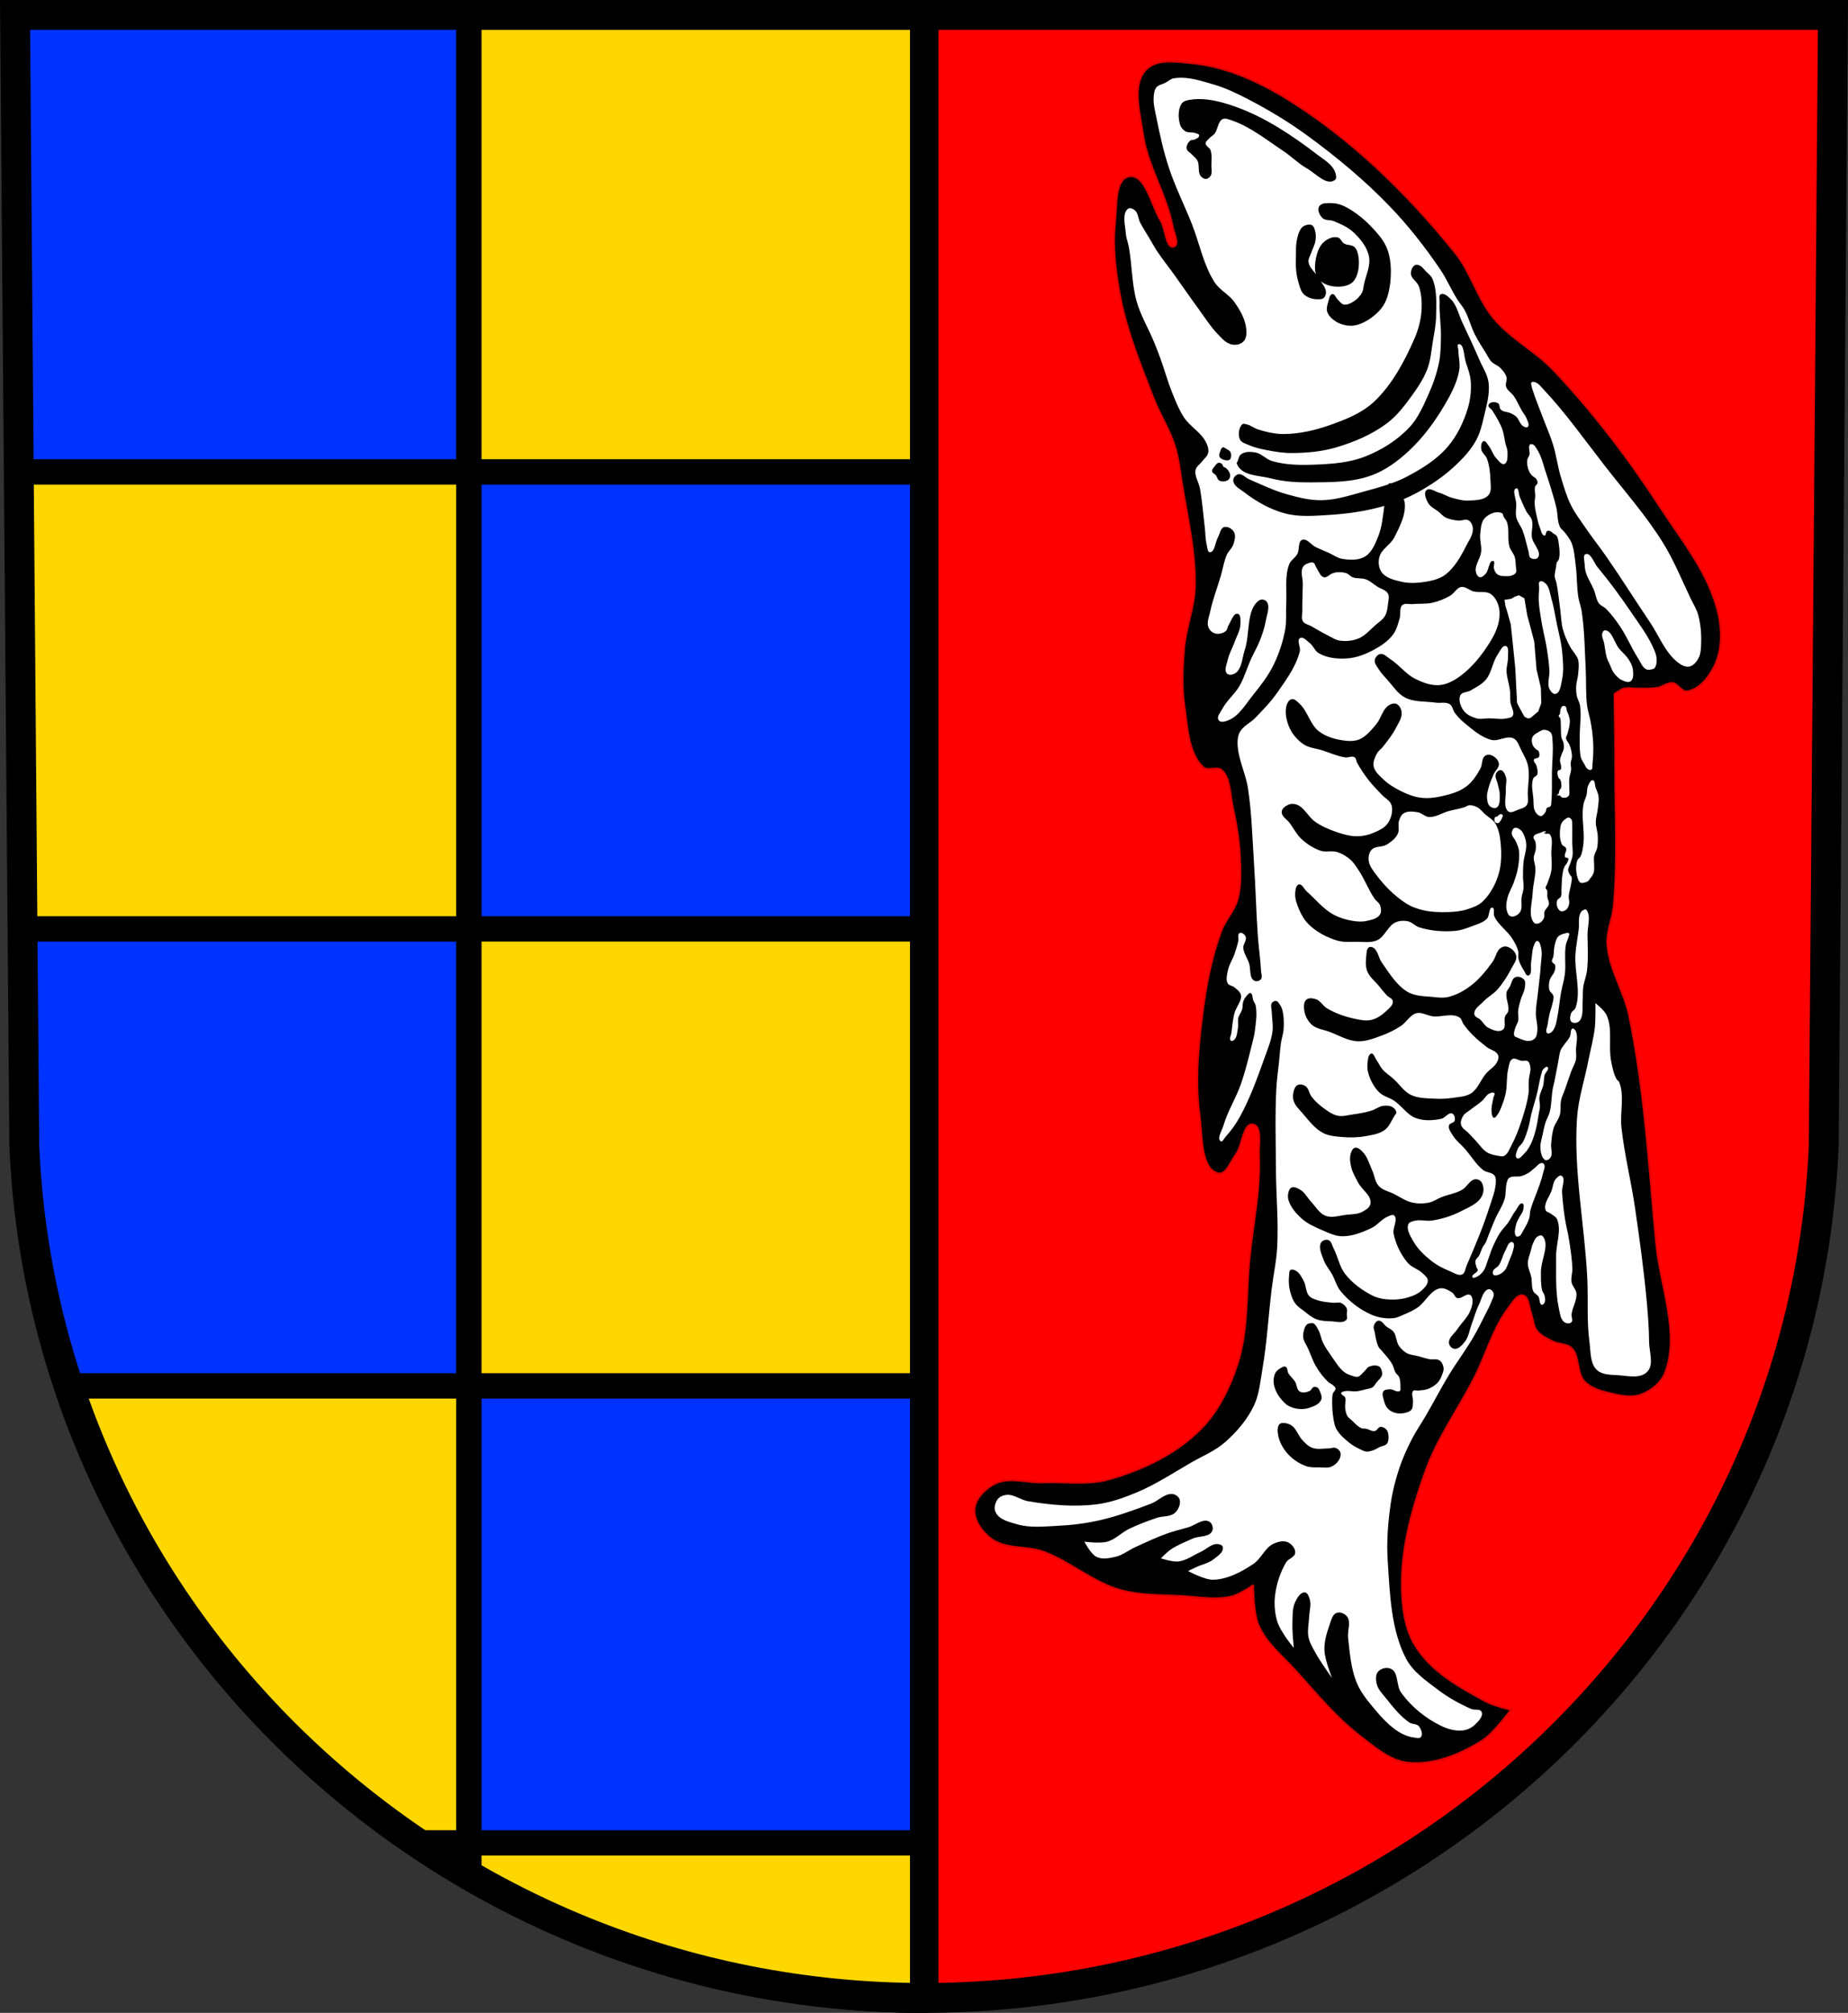 <?xml version="1.0" encoding="UTF-8" standalone="no"?>
<!-- Created with Inkscape (http://www.inkscape.org/) -->

<svg
   xmlns:dc="http://purl.org/dc/elements/1.1/"
   xmlns:cc="http://creativecommons.org/ns#"
   xmlns:rdf="http://www.w3.org/1999/02/22-rdf-syntax-ns#"
   xmlns:svg="http://www.w3.org/2000/svg"
   xmlns="http://www.w3.org/2000/svg"
   xmlns:sodipodi="http://sodipodi.sourceforge.net/DTD/sodipodi-0.dtd"
   xmlns:inkscape="http://www.inkscape.org/namespaces/inkscape"
   width="192.212mm"
   height="209.344mm"
   viewBox="0 0 681.065 741.769"
   id="svg9548"
   version="1.1"
   inkscape:version="0.92.4 (5da689c313, 2019-01-14)"
   sodipodi:docname="DEU Oberstreit COA.svg">
  <rect x="0" y="0" width="681.065" height="741.769" fill="#333333" stroke="none"/>
  <defs
     id="defs9550" />
  <sodipodi:namedview
     id="base"
     pagecolor="#ffffff"
     bordercolor="#666666"
     borderopacity="1.0"
     inkscape:pageopacity="0.0"
     inkscape:pageshadow="2"
     inkscape:zoom="0.69260134"
     inkscape:cx="363.23461"
     inkscape:cy="395.60998"
     inkscape:document-units="px"
     inkscape:current-layer="layer1"
     showgrid="false"
     inkscape:window-width="1366"
     inkscape:window-height="745"
     inkscape:window-x="-8"
     inkscape:window-y="-8"
     inkscape:window-maximized="1"
     fit-margin-top="0"
     fit-margin-left="0"
     fit-margin-right="0"
     fit-margin-bottom="0"
     inkscape:snap-midpoints="true"
     inkscape:snap-smooth-nodes="true"
     inkscape:snap-nodes="false" />
  <g
     inkscape:label="Ebene 1"
     inkscape:groupmode="layer"
     id="layer1"
     transform="translate(37.436,-42.847)">
    <g
       id="g923-9"
       transform="translate(335.152,74.798)"
       style="fill:#ff0000;fill-opacity:1;stroke:none;stroke-opacity:1">
      <path
         sodipodi:nodetypes="ccccccc"
         id="path10563-0-6-7-6-6"
         d="M 302.932,-26.451 299.534,390.174 C 292.119,565.424 145.615,704.22 -32.055,704.318 -209.565,704.103 -356.124,565.257 -363.644,390.174 l -3.398,-416.624 h 334.979 z"
         inkscape:connector-curvature="0"
         style="fill:#ff0000;fill-opacity:1;fill-rule:evenodd;stroke:none;stroke-width:11;stroke-opacity:1" />
    </g>
    <path
       style="fill:#ffd700;fill-opacity:1;stroke:#000000;stroke-width:11;stroke-linecap:round;stroke-linejoin:round;stroke-miterlimit:4;stroke-dasharray:none;stroke-opacity:1"
       d="M 5.914 5.867 L 9.539 450.266 C 17.56 637.021 173.891 785.124 363.234 785.354 L 363.234 5.867 L 363.227 5.867 L 5.914 5.867 z "
       transform="matrix(0.938,0,0,0.938,-37.436,42.847)"
       id="rect943" />
    <path
       style="fill:#0033ff;fill-opacity:1;stroke:#000000;stroke-width:9.963;stroke-linecap:round;stroke-linejoin:round;stroke-miterlimit:4;stroke-dasharray:none;stroke-opacity:1"
       d="M 5.914 5.867 L 7.379 185.402 L 184.219 185.402 L 184.219 5.867 L 5.914 5.867 z M 184.219 185.402 L 184.219 364.938 L 363.234 364.938 L 363.234 185.402 L 184.219 185.402 z M 184.219 364.938 L 8.844 364.938 L 9.539 450.266 C 10.948 483.057 16.934 514.655 26.863 544.473 L 184.219 544.473 L 184.219 364.938 z M 184.219 544.473 L 184.219 724.008 L 363.234 724.008 L 363.234 544.473 L 184.219 544.473 z M 184.219 724.008 L 163.488 724.008 C 170.236 728.584 177.149 732.933 184.219 737.049 L 184.219 724.008 z "
       transform="matrix(0.938,0,0,0.938,-37.436,42.847)"
       id="rect965" />
    <path
       inkscape:connector-curvature="0"
       style="fill:none;fill-opacity:1;stroke:#000000;stroke-width:10.312;stroke-linecap:round;stroke-linejoin:round;stroke-miterlimit:4;stroke-dasharray:none;stroke-opacity:1"
       d="m -31.891,48.348 3.398,416.624 c 7.52,175.083 154.08,313.93 331.589,314.145 V 48.348 h -0.007 z"
       id="rect943-6" />
    <g
       id="g923"
       transform="translate(335.152,74.798)"
       style="stroke:#000000;stroke-opacity:1">
      <path
         sodipodi:nodetypes="ccccccc"
         id="path10563-0-6-7-6"
         d="M 302.932,-26.451 299.534,390.174 C 292.119,565.424 145.615,704.22 -32.055,704.318 -209.565,704.103 -356.124,565.257 -363.644,390.174 l -3.398,-416.624 h 334.979 z"
         inkscape:connector-curvature="0"
         style="fill:none;fill-rule:evenodd;stroke:#000000;stroke-width:11;stroke-opacity:1" />
    </g>
    <g
       id="g1270"
       transform="matrix(0.931,0,0,1.061,35.104,-7.274)">
      <path
         sodipodi:nodetypes="sccccccccccccccccccccccccccaaaaasccsscccccscscccccaaaccccccccccccccccccccccccccscs"
         inkscape:connector-curvature="0"
         id="path30"
         transform="matrix(0.938,0,0,0.938,-37.436,42.847)"
         d="m 450.385,27.445 c -4.142,0.05 -8.054,0.85 -10.58,3.711 -5.069,5.738 -1.874,15.4 -0.646,22.957 1.964,12.091 10.006,22.553 12.611,34.525 0.518,2.38 2.893,6.543 0.572,7.279 -3.491,1.107 -3.512,-6.446 -5.615,-9.443 -4.08,-5.813 -6.535,-17.737 -13.521,-16.463 l -0.008,-0.002 c -5.871,1.071 -5.021,11.033 -5.748,16.957 -1.15,9.354 0.259,18.984 2.322,28.18 2.878,12.811 8.57,24.855 13.85,36.879 2.7,6.149 6.845,11.651 9.094,17.979 1.477,4.156 2.037,8.585 2.82,12.926 2.334,12.931 5.947,25.885 5.592,39.023 -0.209,7.702 -3.753,14.999 -4.508,22.664 -0.68,6.903 -1.129,13.972 0,20.818 1.335,8.088 1.633,18.001 7.896,23.289 2.091,1.765 6.019,-0.474 8.107,1.295 3.532,2.994 3.294,8.677 4.414,13.168 1.512,6.062 2.755,12.253 3.084,18.494 0.28,5.304 0.589,10.824 -0.953,15.906 -1.328,4.375 -5.162,7.62 -6.926,11.838 -3.682,8.806 -5.994,18.217 -7.441,27.65 -2.056,13.398 -3.756,27.231 -1.693,40.627 1.16,7.516 0.373,19.665 7.766,21.461 3.326,0.808 5.317,-4.37 7.535,-6.977 2.873,-3.375 3.002,-11.906 7.355,-11.076 3.78,0.72 2.199,7.45 2.402,11.293 0.676,12.745 -2.497,25.405 -3.961,38.084 -1.495,12.95 -0.506,26.533 -4.926,38.797 -3.252,9.023 -8.262,17.909 -15.42,24.293 -10.716,9.558 -24.837,15.29 -38.762,18.795 -9.12,2.295 -18.791,0.833 -28.189,1.174 -6.82,0.247 -14.283,-2.259 -20.465,0.633 -3.778,1.767 -7.942,5.197 -8.312,9.352 -0.367,4.113 3.109,8.156 6.459,10.57 6.356,4.581 15.468,2.815 22.904,5.285 10.962,3.641 20.53,11.084 31.717,13.961 8.55,2.199 17.562,1.928 26.381,2.348 7.055,0.336 14.285,1.631 21.188,0.137 3.194,-0.691 8.898,-4.111 8.898,-4.111 0,0 0.101,10.225 2.26,14.682 3.382,6.981 10.313,11.606 15.857,17.031 8.622,8.437 17.019,17.329 27.016,24.08 6.128,4.138 12.523,9.078 19.877,9.848 10.839,1.135 22.125,-2.867 31.668,-8.131 4.879,-2.691 12.152,-11.475 12.152,-11.475 0,0 -7.451,-1.529 -10.842,-3.164 -11.008,-5.307 -23.137,-10.996 -29.951,-21.141 -4.369,-6.504 -5.332,-15.069 -5.287,-22.904 0.081,-14.102 4.652,-28.056 9.984,-41.111 5.094,-12.472 13.956,-23.05 20.686,-34.721 4.914,-8.521 7.877,-18.386 14.375,-25.771 1.693,-1.924 3.693,-5.172 6.184,-4.57 2.54,0.614 2.451,4.623 3.482,7.023 0.821,1.908 0.828,4.25 2.148,5.857 1.69,2.054 4.396,3.04 6.812,4.148 2.607,1.195 6.07,0.71 8.184,2.646 3.194,2.926 1.985,8.92 5.062,11.969 2.894,2.868 7.316,3.814 11.303,4.658 4.244,0.899 8.909,1.753 13.014,0.342 4.054,-1.395 8.26,-4.229 9.934,-8.178 6.236,-14.714 -2.128,-31.899 -3.842,-47.787 -3.05,-28.26 -4.848,-56.862 -11.453,-84.512 -2.156,-9.03 -8.462,-17.048 -9.135,-26.305 -0.347,-4.777 2.219,-9.348 2.701,-14.113 1.708,-16.895 0.628,-33.958 0.629,-50.939 0.002,-9.156 -0.324,-27.475 -0.324,-27.475 0,0 2.516,-1.675 3.955,-2.021 1.885,-0.454 3.88,0.038 5.82,0 2.857,-0.057 5.742,0.099 8.564,-0.344 2.107,-0.331 4.041,-1.916 6.164,-1.711 2.287,0.221 3.885,3.357 6.166,3.082 5.146,-0.621 9.482,-5.456 11.855,-10.064 2.739,-5.319 2.887,-12.064 1.506,-17.885 -3.595,-15.159 -15.15,-27.329 -24.416,-39.854 -13.502,-18.247 -28.512,-35.543 -45.133,-51.012 -7.88,-7.336 -18.298,-11.763 -25.666,-19.617 -6.563,-6.996 -9.506,-16.854 -15.98,-23.932 C 550.618,76.055 526.927,55.975 500.398,41.512 487.918,34.707 474.09,29.269 459.926,28.072 c -2.958,-0.25 -6.319,-0.666 -9.541,-0.627 z"
         style="stroke:#de0000;stroke-width:0.727;stroke-linejoin:round" />
      <path
         d="m 389.649,74.238 c 4.306,0.005 8.646,1.283 12.837,2.342 4.934,1.247 9.657,3.29 14.285,5.408 7.982,3.651 15.757,7.792 23.141,12.539 11.318,7.276 22.285,15.252 32.23,24.312 7.338,6.683 14.012,14.135 20.076,21.991 2.529,3.276 4.338,7.046 6.748,10.41 0.907,1.266 2.073,2.361 2.895,3.683 1.657,2.662 2.487,5.752 4.045,8.473 1.311,2.291 2.929,4.42 4.449,6.578 0.689,0.978 1.226,2.064 2.108,2.874 0.999,0.918 2.462,1.221 3.47,2.129 1.023,0.921 2.109,1.963 2.512,3.279 0.321,1.047 -0.566,2.249 -0.191,3.279 0.512,1.412 2.168,2.091 3.087,3.279 1.256,1.623 2.147,3.504 3.279,5.216 0.561,0.849 1.348,1.576 1.746,2.512 0.384,0.905 1.235,2.166 0.575,2.895 -0.435,0.479 -1.369,0.113 -1.937,-0.191 -1.249,-0.668 -1.612,-2.376 -2.704,-3.279 -0.621,-0.514 -1.369,-0.85 -2.108,-1.171 -1.305,-0.568 -3.008,-0.389 -4.066,-1.341 -0.578,-0.52 -0.275,-1.758 -0.958,-2.129 -1.143,-0.621 -3.378,-0.636 -3.853,0.575 -0.3,0.767 1.061,1.262 1.533,1.937 1.422,2.034 2.91,4.079 3.875,6.366 0.697,1.653 0.869,3.485 1.341,5.216 0.246,0.903 0.761,1.767 0.766,2.704 0.009,1.467 0.209,3.684 -1.15,4.237 -1.175,0.478 -2.348,-1.075 -3.279,-1.937 -1.322,-1.225 -1.856,-3.112 -3.087,-4.428 -0.562,-0.602 -1.145,-1.758 -1.937,-1.533 -0.92,0.261 -1.074,1.734 -0.958,2.683 0.17,1.381 1.798,2.202 2.32,3.491 0.933,2.303 1.258,4.84 1.341,7.323 0.057,1.683 0.52,3.746 -0.575,5.024 -1.736,2.026 -5.066,1.934 -7.728,2.108 -2.333,0.153 -4.667,-0.412 -6.941,-0.958 -1.72,-0.413 -3.305,-1.325 -5.024,-1.746 -1.705,-0.418 -3.973,-2.028 -5.195,-0.766 -0.999,1.033 0,3.037 0.766,4.258 0.973,1.561 2.953,2.18 4.428,3.279 0.774,0.576 1.446,1.318 2.32,1.724 1.556,0.723 3.319,0.977 5.024,1.171 1.47,0.168 3.16,-0.761 4.428,0 0.937,0.563 1.518,1.781 1.554,2.874 0.071,2.187 -1.625,4.079 -2.704,5.982 -1.39,2.453 -2.919,4.891 -4.833,6.962 -1.241,1.343 -2.617,2.623 -4.237,3.47 -2.074,1.085 -4.429,1.613 -6.748,1.937 -3.248,0.455 -6.626,0.674 -9.835,0 -2.819,-0.591 -6.165,-1.207 -7.92,-3.491 -1.031,-1.342 -1.233,-3.376 -0.766,-5.003 0.842,-2.938 4.474,-4.304 5.982,-6.962 2.108,-3.714 4.698,-7.935 4.045,-12.156 -0.059,-0.378 -0.193,-0.728 -0.362,-1.065 1.828,-0.675 3.611,-1.441 5.365,-2.278 5.316,-2.536 10.454,-5.61 15.008,-9.346 3.12,-2.559 6.152,-5.387 8.281,-8.814 1.593,-2.559 2.41,-5.556 3.172,-8.473 0.978,-3.741 2.298,-7.644 1.767,-11.475 -0.409,-2.945 -2.4,-5.439 -3.705,-8.111 -2.123,-4.349 -4.413,-8.618 -6.706,-12.88 -1.434,-2.666 -2.149,-5.924 -4.407,-7.941 -1.14,-1.018 -2.908,-2.523 -4.237,-1.767 -0.723,0.411 -0.3,1.639 -0.341,2.47 -0.2,4.056 0.606,8.116 0.532,12.177 -0.053,2.949 -0.078,5.957 -0.723,8.835 -0.909,4.049 -2.516,7.93 -4.407,11.622 -1.992,3.891 -4.058,7.944 -7.238,10.941 -4.946,4.664 -11.206,8.009 -17.627,10.239 -6.229,2.164 -12.998,2.573 -19.586,2.81 -5.774,0.208 -11.69,0.2 -17.287,-1.235 -2.32,-0.595 -4.17,-2.611 -6.536,-2.98 -1.931,-0.302 -4.197,-0.399 -5.812,0.702 -0.717,0.489 -0.867,1.491 -1.235,2.278 -0.134,0.287 -0.489,0.604 -0.362,0.894 1.919,4.382 8.751,4.037 13.412,5.109 5.235,1.204 10.681,1.445 16.052,1.405 8.039,-0.06 16.345,0.01 23.994,-2.47 5.363,-1.739 10.28,-4.888 14.647,-8.452 5.484,-4.476 10.18,-9.995 14.115,-15.882 2.47,-3.695 4.922,-7.652 5.812,-12.007 0.483,-2.365 -0.282,-4.803 -0.341,-7.217 -0.016,-0.647 -0.632,-1.796 0,-1.937 2.284,-0.512 2.174,4.154 3.002,6.344 0.823,2.176 1.762,4.387 1.937,6.706 0.236,3.135 -0.204,6.376 -1.235,9.346 -1.659,4.782 -4.261,9.402 -7.77,13.053 -4.421,4.596 -10.273,7.717 -16.052,10.41 -2.075,0.967 -4.221,1.76 -6.408,2.448 -0.22,-0.083 -0.457,-0.095 -0.702,-0.021 -0.255,0.077 -0.446,0.217 -0.596,0.405 -6.9e-4,0.008 -0.015,0.013 -0.021,0.021 -3.152,0.929 -6.372,1.679 -9.558,2.448 -5.517,1.333 -11.08,2.927 -16.755,3.002 -4.699,0.062 -9.384,-0.996 -13.944,-2.129 -5.017,-1.246 -9.805,-3.296 -14.647,-5.109 -1.483,-0.555 -2.863,-2.119 -4.407,-1.767 -0.933,0.213 -1.968,1.151 -1.937,2.108 0.063,1.954 2.619,2.969 4.237,4.066 4.921,3.339 10.431,6.057 16.223,7.409 5.672,1.324 11.663,0.84 17.478,0.532 6.934,-0.367 13.875,-1.219 20.628,-2.831 0.413,-0.099 0.823,-0.193 1.235,-0.298 -0.576,3.562 -0.899,7.203 -2.363,10.474 -1.166,2.607 -2.551,5.531 -5.024,6.962 -2.686,1.555 -6.186,1.376 -9.261,0.958 -1.917,-0.261 -3.604,-1.428 -5.408,-2.129 -1.67,-0.649 -3.37,-1.228 -5.024,-1.916 -1.887,-0.785 -3.696,-3.312 -5.578,-2.512 -1.573,0.668 -0.871,3.344 -1.746,4.81 -0.84,1.408 -2.63,2.177 -3.279,3.683 -1.814,4.208 -0.857,9.116 -1.15,13.686 -0.189,2.955 0.187,5.976 -0.405,8.877 -0.878,4.308 -2.479,8.508 -4.62,12.344 -2.099,3.764 -5.005,7.044 -7.92,10.219 -2.955,3.219 -5.573,7.29 -9.644,8.877 -1.318,0.514 -3.44,1.172 -4.237,0 -0.777,-1.147 0.816,-2.668 1.533,-3.853 1.793,-2.968 4.867,-5.021 6.77,-7.92 1.926,-2.933 3.007,-6.336 4.62,-9.452 1.111,-2.147 2.495,-4.153 3.47,-6.366 0.959,-2.178 1.863,-4.413 2.32,-6.748 0.434,-2.213 1.826,-5.017 0.384,-6.748 -0.664,-0.797 -2.211,-0.939 -3.087,-0.384 -5.082,3.227 -3.454,11.534 -5.599,17.161 -1.026,2.691 -1.101,6.282 -3.47,7.92 -1.007,0.696 -2.809,1.07 -3.662,0.191 -1.078,-1.112 0.003,-3.139 0.384,-4.641 0.551,-2.178 1.859,-4.094 2.704,-6.172 0.827,-2.037 2.209,-3.978 2.32,-6.172 0.064,-1.262 0.245,-3.348 -0.98,-3.662 -1.719,-0.441 -2.617,2.419 -3.662,3.853 -0.475,0.651 -0.495,1.66 -1.15,2.129 -1.22,0.875 -3.009,1.191 -4.449,0.766 -1.091,-0.322 -2.134,-1.226 -2.512,-2.299 -0.584,-1.655 0.376,-3.509 0.788,-5.216 1.035,-4.291 2.848,-8.35 4.237,-12.539 0.787,-2.375 1.205,-4.914 2.32,-7.153 0.7,-1.405 2.196,-2.367 2.704,-3.853 0.437,-1.279 0.909,-2.899 0.191,-4.045 -0.779,-1.245 -2.636,-2.164 -4.045,-1.746 -1.334,0.396 -1.564,2.303 -2.32,3.47 -1.116,1.722 -1.231,5.348 -3.279,5.216 -0.919,-0.059 -0.916,-1.627 -1.171,-2.512 -0.557,-1.932 -0.497,-3.99 -0.766,-5.982 -0.617,-4.57 -1.007,-9.172 -1.937,-13.686 -0.443,-2.155 -2.213,-4.22 -1.724,-6.366 0.283,-1.245 1.692,-1.918 2.512,-2.895 0.852,-1.016 2.186,-1.796 2.491,-3.087 0.273,-1.154 -0.196,-2.431 -0.766,-3.47 -2.013,-3.668 -6.368,-5.53 -8.877,-8.877 -1.847,-2.464 -3.121,-5.322 -4.428,-8.111 -1.935,-4.128 -3.261,-8.523 -5.024,-12.731 -0.734,-1.753 -1.519,-3.493 -2.32,-5.216 -2.233,-4.796 -5.339,-9.219 -6.941,-14.264 -1.932,-6.087 -1.765,-12.678 -3.087,-18.926 -0.317,-1.495 -1.023,-2.905 -1.15,-4.428 -0.242,-2.895 -1.56,-6.945 0.766,-8.686 0.788,-0.589 2.119,-0.03 2.895,0.575 1.18,0.92 1.199,2.765 1.937,4.066 1.03,1.815 2.305,3.463 3.47,5.195 1.086,1.613 2.11,3.279 3.279,4.833 2.057,2.739 4.384,5.25 6.557,7.898 3.365,4.101 6.625,8.3 10.027,12.371 2.341,2.799 4.473,5.806 7.153,8.281 1.521,1.405 3.034,3.019 5.003,3.662 1.284,0.419 2.794,0.454 4.066,0 0.861,-0.307 1.699,-0.907 2.108,-1.724 0.691,-1.382 0.544,-3.136 0.191,-4.641 -0.701,-2.999 -2.502,-5.686 -4.428,-8.09 -2.194,-2.739 -5.841,-4.134 -7.92,-6.962 -4.417,-6.009 -5.984,-13.645 -9.069,-20.437 -2.963,-6.523 -6.571,-12.786 -9.069,-19.501 -2.051,-5.515 -3.521,-11.227 -4.81,-16.967 -0.514,-2.29 -1.279,-4.617 -1.171,-6.962 0.059,-1.262 0.172,-2.69 0.98,-3.662 0.864,-1.04 2.439,-1.147 3.662,-1.724 1.093,-0.516 2.084,-1.369 3.279,-1.554 0.986,-0.153 1.987,-0.214 2.98,-0.213 m 6.727,7.409 c -1.155,0.015 -2.307,0.109 -3.449,0.277 -1.162,0.171 -2.523,0.484 -3.194,1.448 -1.376,1.982 -1.296,4.942 -0.49,7.217 0.342,0.963 1.185,1.775 2.087,2.257 1.195,0.638 2.745,0.196 4.023,0.639 0.52,0.18 1.389,0.26 1.427,0.809 0.054,0.801 -1.183,1.12 -1.916,1.448 -0.498,0.223 -1.181,-6.81e-4 -1.618,0.32 -0.825,0.615 -1.579,1.707 -1.427,2.725 0.157,1.048 1.486,1.486 2.235,2.235 0.696,0.696 1.615,1.223 2.087,2.087 0.841,1.538 0.052,3.769 1.128,5.152 0.514,0.661 1.42,1.181 2.257,1.128 0.77,-0.048 1.535,-0.627 1.916,-1.298 0.529,-0.932 0.175,-2.143 0.17,-3.215 -0.008,-1.823 0.335,-3.748 -0.32,-5.45 -0.369,-0.96 -1.937,-1.377 -1.937,-2.405 0,-0.688 0.791,-1.136 1.277,-1.618 0.676,-0.671 1.623,-1.034 2.257,-1.746 1.294,-1.453 1.305,-4.108 3.045,-4.982 1.057,-0.53 2.399,-0.013 3.534,0.32 7.466,2.186 13.992,6.833 20.714,10.751 3.143,1.831 5.895,4.327 9.155,5.94 3.566,1.764 7.989,6.315 11.241,4.023 0.744,-0.524 0.379,-1.919 0,-2.745 -1.266,-2.759 -4.402,-4.243 -6.919,-5.94 -10.083,-6.795 -20.819,-13.06 -32.423,-16.691 -4.769,-1.493 -9.856,-2.745 -14.86,-2.683 m 51.543,36.127 c -1.526,0.007 -3.141,0.189 -3.768,1.384 -0.618,1.177 0.375,2.857 1.363,3.747 1.159,1.044 3.072,0.583 4.534,1.128 2.822,1.053 5.785,2.123 8.069,4.088 2.571,2.212 5.202,4.983 5.897,8.303 0.681,3.254 -1.283,6.513 -2.044,9.751 -0.206,0.875 -0.221,1.846 -0.681,2.619 -0.796,1.334 -2.044,2.426 -3.406,3.172 -1.2,0.657 -2.618,1.288 -3.96,1.022 -0.928,-0.184 -1.546,-1.104 -2.278,-1.703 -0.746,-0.612 -1.198,-2.068 -2.15,-1.916 -1.121,0.18 -1.351,1.858 -1.703,2.938 -0.33,1.013 -0.695,2.167 -0.341,3.172 0.535,1.514 2.009,2.615 3.406,3.406 1.765,0.999 3.869,1.463 5.897,1.491 1.744,0.023 3.51,-0.453 5.109,-1.15 2.57,-1.119 5.004,-2.722 6.919,-4.769 1.112,-1.189 1.969,-2.658 2.512,-4.194 1.059,-2.992 1.427,-6.237 1.363,-9.41 -0.046,-2.271 -0.418,-4.595 -1.256,-6.706 -0.697,-1.756 -1.792,-3.373 -3.066,-4.769 -3.56,-3.904 -7.783,-7.385 -12.497,-9.772 -1.999,-1.012 -4.232,-1.789 -6.472,-1.809 -0.45,-0.004 -0.939,-0.024 -1.448,-0.021 m -7.473,7.451 c -0.657,-0.013 -1.379,0.187 -1.98,0.405 -0.584,0.211 -1.097,0.632 -1.469,1.128 -0.877,1.17 -1.281,2.66 -1.597,4.088 -0.377,1.703 -0.281,3.493 -0.32,5.237 -0.037,1.741 -0.1,3.487 0.106,5.216 0.146,1.231 0.402,2.463 0.788,3.641 0.465,1.416 0.837,2.958 1.809,4.087 0.644,0.747 1.589,1.225 2.512,1.576 1.11,0.422 2.324,0.597 3.513,0.575 0.772,-0.014 1.676,0.035 2.278,-0.447 0.582,-0.466 0.924,-1.299 0.894,-2.044 -0.058,-1.421 -1.253,-2.565 -2.044,-3.747 1.573,1.091 3.54,1.665 5.45,1.809 2.22,0.168 4.682,0.004 6.599,-1.128 1.044,-0.616 1.805,-1.728 2.257,-2.853 0.805,-2.01 0.949,-4.339 0.575,-6.472 -0.202,-1.151 -0.591,-2.401 -1.469,-3.172 -1.132,-0.995 -3.021,-0.598 -4.322,-1.363 -0.808,-0.475 -1.173,-1.591 -2.044,-1.937 -0.457,-0.182 -0.963,-0.247 -1.469,-0.234 -0.505,0.012 -1.017,0.102 -1.49,0.234 -1.407,0.393 -2.768,1.195 -3.747,2.278 -1.181,1.306 -1.869,3.052 -2.257,4.769 -0.417,1.845 -0.632,3.901 0,5.684 -1.041,-1.397 -2.725,-2.595 -2.959,-4.322 -0.155,-1.151 0.723,-2.212 1.128,-3.3 0.497,-1.337 1.327,-2.559 1.597,-3.96 0.193,-1.003 0.244,-2.074 0,-3.066 -0.215,-0.871 -0.48,-1.934 -1.256,-2.384 -0.332,-0.192 -0.691,-0.29 -1.086,-0.298 m 42.537,13.966 c -0.338,-0.016 -0.664,0.044 -0.937,0.213 -0.916,0.566 -1.532,1.822 -1.448,2.895 0.144,1.836 2.557,2.772 3.215,4.492 1.039,2.715 1.211,5.768 0.958,8.665 -0.282,3.222 -1.295,6.402 -2.725,9.303 -4.012,8.142 -9.044,16.244 -16.052,22.011 -4.88,4.017 -11.151,6.13 -17.181,8.026 -5.959,1.874 -12.211,3.14 -18.455,3.194 -3.466,0.03 -6.936,-0.69 -10.28,-1.597 -1.554,-0.421 -2.91,-1.467 -4.492,-1.767 -0.578,-0.11 -1.314,-0.376 -1.767,0 -1.341,1.112 -1.693,3.551 -0.958,5.13 0.597,1.282 2.369,1.566 3.683,2.087 2.305,0.913 4.776,1.35 7.217,1.767 3.234,0.551 6.513,1 9.793,0.98 5.815,-0.037 11.72,-0.482 17.351,-1.937 7.13,-1.843 14.26,-4.441 20.395,-8.516 3.815,-2.534 6.889,-6.082 9.793,-9.619 2.353,-2.869 4.643,-5.886 6.089,-9.303 1.239,-2.929 1.505,-6.199 2.086,-9.325 0.534,-2.872 1.243,-5.744 1.298,-8.665 0.083,-4.414 0.462,-9.176 -1.448,-13.157 -0.524,-1.092 -1.677,-1.765 -2.576,-2.576 -0.819,-0.739 -1.536,-1.717 -2.576,-2.087 -0.302,-0.108 -0.642,-0.198 -0.98,-0.213 m -76.532,63.418 c -0.105,-0.02 -0.215,-0.01 -0.32,0.021 -0.563,0.17 -0.816,0.862 -1.043,1.405 -0.23,0.548 -0.52,1.225 -0.277,1.767 0.287,0.64 1.091,0.963 1.767,1.15 0.738,0.203 1.656,0.33 2.299,-0.085 0.332,-0.214 0.473,-0.674 0.532,-1.065 0.08,-0.531 0.017,-1.148 -0.277,-1.597 -0.384,-0.587 -1.138,-0.839 -1.767,-1.15 -0.294,-0.146 -0.601,-0.386 -0.916,-0.447 m -1.703,5.365 c -0.124,-0.006 -0.265,-0.005 -0.384,0.021 -0.592,0.131 -1.008,0.691 -1.405,1.15 -0.45,0.518 -1.159,1.088 -1.065,1.767 0.094,0.68 1.063,0.886 1.512,1.405 0.469,0.543 0.603,1.427 1.235,1.767 0.933,0.502 2.18,0.455 3.172,0.085 0.448,-0.168 0.858,-0.526 1.065,-0.958 0.203,-0.425 0.223,-0.954 0.085,-1.405 -0.24,-0.781 -0.88,-1.439 -1.512,-1.959 -0.305,-0.251 -0.75,-0.247 -1.043,-0.511 -0.285,-0.257 -0.307,-0.755 -0.617,-0.98 -0.295,-0.213 -0.672,-0.365 -1.043,-0.384"
         id="path32"
         inkscape:connector-curvature="0"
         style="fill:#ffffff;stroke-width:0.681" />
      <path
         d="m 528.27,180.104 c 0.429,-0.429 1.247,-0.199 1.821,0 1.157,0.402 1.987,1.442 2.884,2.277 8.836,8.216 16.425,17.682 24.434,26.712 7.878,8.883 16.404,17.292 23.217,27.014 4.201,5.99 7.272,12.699 10.775,19.123 0.986,1.808 2.265,3.5 2.884,5.464 0.98,3.112 1.324,6.452 1.214,9.713 -0.063,1.854 -0.098,3.878 -1.062,5.464 -0.805,1.323 -2.116,2.623 -3.643,2.884 -1.687,0.288 -3.463,-0.675 -4.857,-1.669 -4.753,-3.391 -7.217,-9.181 -10.775,-13.81 -5.721,-7.445 -11.179,-15.09 -16.997,-22.461 -2.762,-3.498 -5.767,-6.8 -8.499,-10.321 -1.997,-2.574 -4.185,-5.043 -5.767,-7.892 -1.775,-3.194 -2.934,-6.704 -4.094,-10.168 -1.168,-3.478 -1.677,-7.158 -2.884,-10.623 -1.14,-3.275 -2.739,-6.37 -4.094,-9.558 -1.376,-3.234 -2.908,-6.406 -4.094,-9.713 -0.178,-0.497 -0.379,-0.995 -0.455,-1.518 -0.044,-0.3 -0.215,-0.696 0,-0.911"
         id="path34"
         inkscape:connector-curvature="0"
         style="fill:#ffffff;stroke-width:0.681" />
      <path
         d="m 549.668,239.747 c 2.074,-0.789 3.325,2.947 4.857,4.553 4.63,4.857 8.952,10.014 13.053,15.328 3.351,4.345 7.085,8.536 9.409,13.507 0.488,1.045 0.914,2.185 0.911,3.339 0,0.945 -0.158,2.002 -0.759,2.732 -0.216,0.262 -0.58,0.377 -0.911,0.455 -0.837,0.198 -1.801,0.364 -2.58,0 -1.431,-0.67 -2.1,-2.369 -3.036,-3.643 -2.6,-3.54 -4.464,-7.59 -7.133,-11.078 -1.698,-2.219 -3.512,-4.384 -5.616,-6.223 -0.877,-0.766 -2.147,-1.07 -2.884,-1.973 -1.074,-1.318 -1.248,-3.166 -1.973,-4.705 -0.974,-2.068 -2.468,-3.901 -3.187,-6.071 -0.306,-0.924 -0.423,-1.911 -0.455,-2.884 -0.037,-1.117 -0.741,-2.942 0.304,-3.339"
         id="path36"
         inkscape:connector-curvature="0"
         style="fill:#ffffff;stroke-width:0.681" />
      <path
         d="m 557.407,266.152 c 2.83,0.089 3.677,4.31 5.616,6.374 1.224,1.304 2.761,2.334 3.794,3.794 0.745,1.053 1.505,2.211 1.669,3.491 0.171,1.328 0.309,3.136 -0.759,3.946 -0.971,0.736 -2.513,0.153 -3.643,-0.304 -1.333,-0.54 -2.428,-1.619 -3.339,-2.732 -0.617,-0.753 -0.92,-1.715 -1.363,-2.58 -0.414,-0.805 -0.916,-1.574 -1.214,-2.428 -0.563,-1.611 -0.704,-3.339 -1.062,-5.008 -0.25,-1.164 -1.094,-2.348 -0.759,-3.491 0.141,-0.48 0.562,-1.078 1.062,-1.062"
         id="path38"
         inkscape:connector-curvature="0"
         style="fill:#ffffff;stroke-width:0.681" />
      <path
         d="m 553.64,395.658 c 0,0 3.589,2.433 4.508,4.293 2.358,4.776 0.556,10.687 1.717,15.885 0.479,2.142 0.983,4.364 2.147,6.225 0.268,0.429 0.867,0.611 1.073,1.074 2.134,4.776 0.22,10.478 0.858,15.669 1.156,9.402 3.806,18.564 5.367,27.906 1.845,11.049 3.574,22.13 4.722,33.273 0.456,4.422 0.81,8.863 0.858,13.309 0.037,3.366 1.849,7.611 -0.429,10.089 -2.685,2.921 -7.845,1.726 -11.807,1.503 -3.015,-0.17 -6.637,-0.04 -8.801,-2.147 -2.339,-2.276 -2.08,-6.22 -2.576,-9.445 -1.121,-7.29 -0.445,-14.746 -0.858,-22.11 -1.039,-18.482 -5.432,-36.924 -4.079,-55.386 0.503,-6.874 3.009,-13.451 4.508,-20.178 0.861,-3.863 2.093,-7.663 2.576,-11.595 0.34,-2.771 0.215,-8.372 0.215,-8.372"
         id="path40"
         inkscape:connector-curvature="0"
         style="fill:#ffffff;stroke-width:0.681" />
      <path
         d="m 544.191,506.429 c -0.681,0.681 -2.088,0.527 -2.898,0 -1.477,-0.96 -1.73,-3.118 -2.147,-4.83 -1.424,-5.851 -0.995,-12.011 -1.073,-18.031 -0.055,-4.26 2.22,-8.904 0.429,-12.773 -0.461,-0.994 -1.683,-1.406 -2.576,-2.039 -0.656,-0.465 -1.778,-0.528 -2.04,-1.288 -0.791,-2.301 1.605,-4.594 2.469,-6.867 0.479,-1.261 0.58,-2.772 1.503,-3.756 0.623,-0.666 1.692,-1.66 2.469,-1.181 1.584,0.977 -0.022,3.725 0.108,5.581 0.208,2.984 0.574,5.96 1.073,8.911 0.447,2.636 1.258,5.201 1.717,7.835 0.571,3.27 1.186,6.556 1.288,9.875 0.048,1.577 -0.632,3.175 -0.322,4.722 0.283,1.412 1.785,2.431 1.932,3.864 0.258,2.504 -1.607,4.803 -1.932,7.298 -0.115,0.887 0.632,2.051 0,2.683"
         id="path42"
         inkscape:connector-curvature="0"
         style="fill:#ffffff;stroke-width:0.681" />
      <path
         d="m 532.358,500.4 c -0.994,-0.287 -0.661,-1.995 -1.269,-2.831 -0.542,-0.745 -1.61,-1.045 -2.051,-1.855 -0.785,-1.448 -0.42,-3.273 -0.781,-4.881 -0.357,-1.587 -1.347,-3.059 -1.369,-4.686 -0.02,-1.649 0.809,-3.199 1.269,-4.782 0.181,-0.623 0.294,-1.276 0.586,-1.855 0.524,-1.041 1.026,-2.275 2.051,-2.831 0.573,-0.311 1.493,-0.559 1.952,-0.097 2.943,2.957 -0.73,8.325 -0.681,12.496 0.023,2.121 -0.1,4.307 0.488,6.346 0.193,0.672 0.809,1.177 0.976,1.855 0.187,0.758 0.369,1.655 0,2.343 -0.221,0.414 -0.721,0.911 -1.172,0.781"
         id="path44"
         inkscape:connector-curvature="0"
         style="fill:#ffffff;stroke-width:0.681" />
      <path
         d="m 520.252,478.627 c -1.254,0.352 -1.654,2.019 -2.343,3.124 -0.986,1.581 -1.391,3.511 -2.538,4.979 -0.61,0.781 -1.869,1.035 -2.245,1.952 -0.161,0.392 -0.194,0.961 0.097,1.269 0.339,0.358 0.98,0.285 1.465,0.196 1.131,-0.211 2.22,-0.839 3.026,-1.66 0.98,-0.997 1.354,-2.447 1.952,-3.71 0.5,-1.054 1.091,-2.088 1.369,-3.222 0.201,-0.824 0.644,-1.818 0.196,-2.538 -0.185,-0.298 -0.639,-0.485 -0.976,-0.39"
         id="path46"
         inkscape:connector-curvature="0"
         style="fill:#ffffff;stroke-width:0.681" />
      <path
         d="m 522.309,216.85 c -1.821,0.404 0,3.731 0,5.596 0,1.479 -0.364,3.004 0,4.438 0.431,1.702 1.817,3.017 2.508,4.63 0.986,2.299 1.534,4.763 2.316,7.139 0.254,0.773 0.097,1.86 0.772,2.316 0.855,0.576 2.521,0.669 3.087,-0.193 1.351,-2.057 -2.084,-4.521 -2.508,-6.946 -0.344,-1.964 0.621,-4.087 0,-5.981 -0.372,-1.137 -1.491,-1.878 -2.123,-2.894 -1.031,-1.662 -1.837,-3.455 -2.701,-5.21 -0.47,-0.955 -0.311,-3.125 -1.351,-2.894"
         id="path48"
         inkscape:connector-curvature="0"
         style="fill:#ffffff;stroke-width:0.681" />
      <path
         d="m 516.716,225.53 c -2.168,-0.997 -5.212,0.097 -6.946,1.736 -1.419,1.342 -1.506,3.656 -1.736,5.596 -0.236,1.984 0.617,3.997 0.386,5.981 -0.28,2.405 -2.578,4.568 -2.123,6.946 0.155,0.809 0.739,1.753 1.544,1.929 0.843,0.185 1.663,-0.593 2.316,-1.157 1.363,-1.179 1.348,-4.91 3.087,-4.438 0.809,0.22 -0.062,1.709 0.193,2.508 0.228,0.715 0.567,1.467 1.157,1.929 0.688,0.54 1.634,0.741 2.508,0.772 1.715,0.061 3.949,0.185 5.017,-1.157 0.48,-0.604 0.048,-1.545 0,-2.316 -0.065,-1.035 -0.055,-2.104 -0.386,-3.087 -0.45,-1.338 -1.68,-2.325 -2.123,-3.666 -0.893,-2.705 0.044,-5.826 -0.965,-8.49 -0.278,-0.734 -0.949,-1.255 -1.351,-1.929 -0.221,-0.371 -0.187,-0.978 -0.579,-1.157"
         id="path50"
         inkscape:connector-curvature="0"
         style="fill:#ffffff;stroke-width:0.681" />
      <path
         d="m 437.8,244.25 c -0.969,1.669 0.02,3.859 0,5.789 -0.032,3.152 -0.248,6.303 -0.193,9.454 0.02,1.159 -0.433,2.497 0.193,3.473 0.668,1.042 2.177,1.177 3.28,1.737 2.232,1.132 4.461,2.277 6.753,3.28 1.455,0.637 2.864,1.52 4.438,1.737 2.562,0.352 5.293,0.125 7.718,-0.772 2.427,-0.897 4.321,-2.854 6.368,-4.438 1.407,-1.089 3.101,-1.97 4.052,-3.473 0.784,-1.239 0.963,-2.791 1.157,-4.245 0.145,-1.084 0.542,-2.331 0,-3.28 -0.815,-1.427 -2.822,-1.686 -4.245,-2.508 -1.471,-0.85 -2.829,-1.961 -4.438,-2.508 -1.722,-0.587 -3.685,-0.174 -5.402,-0.772 -0.844,-0.294 -1.466,-1.072 -2.316,-1.351 -1.168,-0.382 -2.439,-0.443 -3.666,-0.386 -0.655,0.031 -1.3,0.202 -1.929,0.386 -1.192,0.348 -2.266,1.644 -3.473,1.351 -1.417,-0.345 -2.006,-2.124 -2.894,-3.28 -0.424,-0.552 -0.544,-1.408 -1.157,-1.736 -0.454,-0.243 -1.046,-0.132 -1.544,0 -1.002,0.266 -2.181,0.646 -2.701,1.544"
         id="path52"
         inkscape:connector-curvature="0"
         style="fill:#ffffff;stroke-width:0.681" />
      <path
         d="m 531.377,251.581 c -0.089,1.35 -0.257,2.701 -0.193,4.052 0.107,2.271 0.57,4.514 0.965,6.753 0.217,1.23 0.501,2.447 0.772,3.666 0.429,1.934 0.988,3.841 1.351,5.789 0.511,2.745 0.965,5.511 1.157,8.297 0.147,2.117 -0.985,4.487 0,6.367 0.472,0.901 1.523,1.989 2.508,1.737 1.811,-0.464 2.079,-3.197 2.508,-5.017 0.753,-3.192 0.353,-6.58 0,-9.841 -0.343,-3.171 -1.328,-6.24 -2.051,-9.347 -0.696,-3.003 -1.227,-6.057 -2.196,-8.982 -0.572,-1.724 -0.775,-3.8 -2.123,-5.017 -0.649,-0.587 -1.784,-1.262 -2.508,-0.772 -0.642,0.434 -0.142,1.542 -0.193,2.316"
         id="path54"
         inkscape:connector-curvature="0"
         style="fill:#ffffff;stroke-width:0.681" />
      <path
         d="m 514.979,274.539 c -2.034,2.573 -2.393,6.285 -4.63,8.683 -1.656,1.774 -4.023,2.732 -6.172,3.859 -1.302,0.681 -3.387,0.426 -4.052,1.736 -0.777,1.53 0.125,3.645 1.157,5.017 1.195,1.587 3.286,2.396 5.21,2.894 1.619,0.42 3.344,0 5.017,0 2.38,0 4.803,0.467 7.139,0 0.82,-0.164 1.925,-0.226 2.316,-0.965 0.736,-1.395 -0.766,-3.066 -0.965,-4.63 -0.17,-1.341 -0.028,-2.71 -0.193,-4.052 -0.281,-2.278 -1.261,-4.459 -1.351,-6.753 -0.063,-1.618 0.642,-3.205 0.579,-4.824 -0.051,-1.311 0.471,-3.44 -0.772,-3.859 -1.382,-0.466 -2.376,1.75 -3.28,2.894"
         id="path56"
         inkscape:connector-curvature="0"
         style="fill:#ffffff;stroke-width:0.681" />
      <path
         d="m 517.656,255.573 2.699,-0.375 1.424,-0.75 1.574,-0.45 2.175,1.05 1.125,5.923 1.05,3.374 1.725,5.774 0.9,9.599 1.725,6.449 0.15,5.324 -1.2,2.85 -3.149,2.324 -1.125,0.075 -1.2,-0.6 c 0,0 -2.925,-4.499 -2.925,-4.949 0,-0.45 -0.675,-11.772 -0.675,-11.772 l -1.125,-9.748 -0.675,-5.549 -1.499,-4.724 c 0,0 -0.6,-1.574 -0.675,-1.95 -0.075,-0.375 -0.3,-1.875 -0.3,-1.875"
         id="path58"
         inkscape:connector-curvature="0"
         style="fill:#ffffff;stroke-width:0.681" />
      <path
         d="m 527.752,201.638 c -0.894,0.779 0.092,2.404 -0.215,3.549 -0.166,0.619 -0.727,1.093 -0.86,1.721 -0.164,0.773 -0.056,1.593 0.108,2.366 0.143,0.677 0.411,1.333 0.753,1.935 0.202,0.356 0.466,0.677 0.753,0.968 0.644,0.653 1.686,0.929 2.151,1.721 0.221,0.376 0.336,0.871 0.215,1.29 -0.12,0.415 -0.707,0.564 -0.86,0.968 -0.407,1.072 0.048,2.295 0,3.44 -0.036,0.862 -0.262,1.719 -0.215,2.581 0.093,1.678 0.548,3.32 0.968,4.947 0.263,1.021 0.514,2.057 0.968,3.011 0.535,1.121 0.801,3.156 2.043,3.119 0.578,-0.018 0.375,-1.191 0.86,-1.506 0.302,-0.196 0.724,-0.186 1.076,-0.108 0.612,0.137 1.08,0.638 1.613,0.968 0.398,0.246 0.901,0.379 1.183,0.753 0.608,0.806 0.715,1.905 0.86,2.903 0.252,1.739 0.543,3.599 0,5.269 -0.151,0.464 -0.672,0.733 -0.86,1.183 -0.168,0.402 -0.146,0.86 -0.215,1.29 -0.188,1.181 -0.631,2.356 -0.538,3.549 0.055,0.712 0.48,1.348 0.645,2.043 0.723,3.038 1.017,6.165 1.506,9.248 0.369,2.329 0.384,4.736 1.075,6.99 0.663,2.162 1.715,4.206 2.903,6.129 0.55,0.891 1.339,1.613 1.935,2.474 0.431,0.621 0.978,1.208 1.183,1.935 0.466,1.656 0.165,3.449 0,5.162 -0.126,1.309 -0.668,2.559 -0.753,3.872 -0.074,1.147 -0.025,2.317 0.215,3.44 0.256,1.198 1.078,2.235 1.29,3.44 0.616,3.495 -0.125,7.097 -0.108,10.646 0.009,1.828 -0.091,3.666 0.108,5.484 0.079,0.727 0.164,1.47 0.43,2.151 0.275,0.704 0.755,1.312 1.183,1.935 0.433,0.633 0.736,1.44 1.398,1.828 0.437,0.256 1.091,0.508 1.506,0.215 0.597,-0.422 0.337,-1.426 0.43,-2.151 0.238,-1.852 0.343,-3.725 0.323,-5.592 -0.02,-1.798 -0.191,-3.595 -0.43,-5.376 -0.18,-1.338 -0.463,-2.66 -0.753,-3.978 -0.38,-1.732 -1.037,-3.406 -1.29,-5.162 -0.606,-4.19 -0.279,-8.464 -0.538,-12.689 -0.411,-6.712 -0.454,-13.485 -1.613,-20.109 -0.281,-1.61 -0.997,-3.124 -1.29,-4.731 -0.679,-3.719 -0.505,-7.555 -1.076,-11.291 -0.393,-2.571 -0.544,-5.263 -1.613,-7.635 -0.642,-1.425 -1.775,-2.581 -2.796,-3.764 -0.563,-0.653 -1.418,-1.07 -1.828,-1.828 -1.08,-1.997 -0.814,-4.473 -1.398,-6.667 -0.688,-2.585 -1.6,-5.107 -2.474,-7.635 -0.611,-1.769 -1.281,-3.517 -1.935,-5.269 -0.671,-1.796 -1.181,-3.664 -2.043,-5.376 -0.478,-0.95 -1.054,-1.859 -1.721,-2.688 -0.254,-0.316 -0.492,-0.691 -0.86,-0.86 -0.424,-0.196 -1.046,-0.415 -1.398,-0.108"
         id="path60"
         inkscape:connector-curvature="0"
         style="fill:#ffffff;stroke-width:0.681" />
      <path
         d="m 538.789,323.2 c 0.533,-0.349 0.403,-1.226 0.762,-1.753 0.121,-0.178 0.371,-0.26 0.457,-0.457 0.255,-0.582 0.166,-1.276 0.076,-1.905 -0.045,-0.318 -0.147,-0.634 -0.305,-0.914 -0.212,-0.377 -0.676,-0.59 -0.838,-0.991 -0.278,-0.681 -0.527,-1.574 -0.153,-2.21 0.213,-0.362 0.933,-0.169 1.143,-0.533 0.559,-0.973 -0.451,-2.241 -0.305,-3.353 0.106,-0.805 0.533,-1.534 0.838,-2.286 0.188,-0.464 0.514,-0.881 0.61,-1.369 0.14,-0.723 0.092,-1.493 -0.076,-2.21 -0.14,-0.597 -0.612,-1.081 -0.762,-1.677 -0.378,-1.506 -0.174,-3.101 -0.305,-4.649 -0.062,-0.738 0.052,-1.525 -0.229,-2.21 -0.123,-0.301 -0.595,-0.437 -0.61,-0.762 -0.012,-0.275 0.354,-0.431 0.457,-0.688 0.213,-0.527 0.084,-1.153 0.305,-1.677 0.17,-0.403 0.362,-0.892 0.762,-1.067 0.375,-0.164 0.903,-0.107 1.219,0.153 0.435,0.356 0.318,1.081 0.533,1.6 0.174,0.42 0.455,0.792 0.61,1.219 0.266,0.736 0.529,1.504 0.533,2.286 0.01,1.535 -0.532,3.032 -0.991,4.496 -0.14,0.446 -0.565,0.83 -0.533,1.296 0.061,0.909 0.987,1.537 1.369,2.363 0.285,0.612 0.527,1.249 0.688,1.905 0.187,0.772 0.348,1.57 0.305,2.363 -0.041,0.757 -0.487,1.454 -0.533,2.21 -0.04,0.664 0.266,1.318 0.229,1.981 -0.063,1.12 -0.634,2.163 -0.762,3.277 -0.125,1.085 0.059,2.186 0,3.277 -0.051,0.944 0.355,2.143 -0.305,2.82 -0.661,0.679 -1.935,0.725 -2.82,0.381 -0.185,-0.072 -0.217,-0.345 -0.381,-0.457 -0.398,-0.272 -1.449,0.018 -1.369,-0.457 0.02,-0.125 0.275,0.07 0.381,0"
         id="path62"
         inkscape:connector-curvature="0"
         style="fill:#ffffff;stroke-width:0.681" />
      <path
         d="m 535.886,327.24 c -0.347,0.436 -1.147,0.276 -1.524,0.688 -0.31,0.337 -0.195,0.92 -0.457,1.296 -0.434,0.621 -1.006,1.321 -1.753,1.448 -0.507,0.086 -1.038,-0.223 -1.448,-0.533 -0.551,-0.417 -0.969,-1.033 -1.219,-1.677 -0.408,-1.048 -0.311,-2.23 -0.381,-3.353 -0.153,-2.485 -1.074,-5.188 -0.076,-7.469 0.288,-0.659 1.349,-0.774 1.6,-1.448 0.367,-0.983 -0.07,-2.122 -0.381,-3.124 -0.212,-0.681 -1.206,-1.223 -0.991,-1.905 0.233,-0.736 1.683,-0.391 2.057,-1.067 0.309,-0.557 0.166,-1.354 -0.153,-1.905 -0.247,-0.427 -0.858,-0.502 -1.219,-0.839 -0.476,-0.443 -0.995,-0.914 -1.219,-1.524 -0.281,-0.763 -0.433,-1.708 -0.076,-2.439 0.511,-1.045 1.786,-1.525 2.82,-2.057 0.571,-0.294 1.187,-0.625 1.829,-0.61 0.981,0.024 2.102,0.324 2.745,1.067 0.596,0.69 0.517,1.76 0.61,2.667 0.369,3.615 -0.151,7.265 -0.229,10.898 -0.074,3.455 0.15,6.93 -0.229,10.364 -0.057,0.515 0.018,1.119 -0.305,1.524"
         id="path64"
         inkscape:connector-curvature="0"
         style="fill:#ffffff;stroke-width:0.681" />
      <path
         d="m 552.427,351.322 c -0.234,0.364 -0.552,0.666 -0.838,0.991 -0.298,0.337 -0.535,0.749 -0.914,0.991 -0.495,0.315 -1.097,0.443 -1.677,0.533 -0.402,0.062 -0.85,0.169 -1.219,0 -0.458,-0.209 -0.8,-0.676 -0.991,-1.143 -0.815,-2.004 -1.072,-4.428 -0.381,-6.477 0.224,-0.666 1.05,-0.976 1.369,-1.6 0.73,-1.419 0.973,-3.062 1.143,-4.649 0.399,-3.714 -0.535,-7.474 -0.305,-11.202 0.052,-0.846 0.161,-1.696 0.381,-2.515 0.27,-1.002 0.862,-1.897 1.143,-2.896 0.28,-0.993 0.066,-2.128 0.533,-3.049 0.431,-0.849 1.046,-2.235 1.982,-2.057 0.918,0.174 0.717,1.725 1.067,2.591 0.388,0.963 0.978,1.871 1.143,2.896 0.219,1.356 -0.078,2.752 -0.229,4.115 -0.187,1.69 -0.838,3.33 -0.838,5.03 0,1.545 0.676,3.03 0.762,4.573 0.08,1.422 0.085,2.878 -0.229,4.267 -0.235,1.044 -1.012,1.922 -1.219,2.972 -0.167,0.847 0.012,1.728 0,2.591 -0.013,0.915 0.136,1.854 -0.076,2.745 -0.11,0.465 -0.352,0.894 -0.61,1.296"
         id="path66"
         inkscape:connector-curvature="0"
         style="fill:#ffffff;stroke-width:0.681" />
      <path
         sodipodi:nodetypes="ccccccccccccccccccccccccccccccccccccccccccccccccccccccccccccccccccccccaascsccscscssccccscccccccsccccsscccccccccccccccccccccsccscscccccccssccccscccccaaaaaaccccccccccccccccccccccccccccccccccccccccccccccccccccccccccccccccccccccccccccccccccccccccccccccccccccccccccccccccccccccccccccccccccccccccccccccccccccccccccccccccccccccccccccccccccccccccccccccccccccccccccccccccccccccccccccccccccccccccccccccccccccccccccccccccccccccccccccccccccccccccccccccccccccccccccccccccccccccccccccccccccccccccccccccccccccccccccccccccccccccccccccccccccccccccccccccacccccccccccccccccccccccccccccccccccccccccccccccccccccccccc"
         inkscape:connector-curvature="0"
         id="path68"
         transform="matrix(0.938,0,0,0.938,-37.436,42.847)"
         d="m 574.195,222.008 c -0.22,-0.016 -0.458,-0.013 -0.682,0.021 -1.884,0.286 -3.002,2.387 -4.701,3.248 -2.347,1.191 -4.864,2.077 -7.447,2.59 -2.762,0.549 -5.64,0.261 -8.447,0.498 -1.461,0.124 -3.296,-0.51 -4.383,0.479 -1.184,1.078 -0.477,3.178 -0.977,4.699 -0.687,2.091 -1.331,4.331 -2.746,6.018 -2.198,2.619 -5.33,4.383 -8.426,5.836 -3.455,1.62 -7.224,2.875 -11.035,3.088 -4.048,0.226 -8.405,-0.106 -12.014,-1.953 -1.565,-0.803 -2.264,-2.742 -3.725,-3.725 -1.267,-0.853 -2.95,-2.637 -4.223,-1.793 -1.352,0.897 0.444,3.299 0,4.859 -1.602,5.629 -5.627,10.341 -9.242,14.943 -2.81,3.578 -6.206,6.67 -9.584,9.719 -2.056,1.856 -4.986,2.861 -6.471,5.199 -0.746,1.174 -0.991,2.653 -0.977,4.043 0.059,5.755 3.384,11.042 4.381,16.713 1.636,9.304 1.871,18.806 2.59,28.227 0.68,8.913 0.885,17.865 1.611,26.773 0.345,4.226 1.102,8.414 1.318,12.648 0.052,1.026 0.667,2.307 0,3.088 -0.676,0.791 -2.206,1.027 -3.088,0.477 -1.872,-1.168 -1.193,-4.265 -1.953,-6.336 -0.709,-1.934 -2.249,-3.625 -2.432,-5.676 -0.128,-1.437 1.593,-2.896 0.979,-4.201 -0.413,-0.875 -1.728,-1.734 -2.59,-1.295 -0.88,0.448 -0.262,1.948 -0.5,2.906 -0.412,1.66 -0.985,3.271 -1.613,4.861 -0.81,2.048 -2.262,3.875 -2.77,6.018 -0.362,1.527 -0.933,3.333 -0.16,4.699 0.547,0.969 2.03,0.957 2.93,1.613 0.958,0.699 2.057,1.369 2.588,2.43 0.219,0.437 0.241,0.993 0.16,1.477 -0.187,1.121 -0.94,2.05 -1.453,3.064 -0.36,0.712 -0.871,1.36 -1.137,2.113 -0.88,2.49 -1.056,5.179 -1.453,7.789 -0.14,0.916 -0.994,2.113 -0.342,2.77 0.345,0.347 1.091,0.143 1.477,-0.158 1.227,-0.958 1.305,-2.857 1.613,-4.383 0.246,-1.22 -0.154,-2.541 0.158,-3.746 0.303,-1.171 1.261,-2.098 1.635,-3.248 0.305,-0.938 0.099,-1.994 0.477,-2.906 0.356,-0.86 0.919,-1.652 1.613,-2.271 0.415,-0.371 0.951,-1 1.477,-0.816 0.939,0.328 0.707,1.874 1.135,2.771 0.292,0.612 0.82,1.112 0.977,1.771 0.736,3.106 0.104,6.421 -0.34,9.582 -0.248,1.767 -0.808,3.462 -1.295,5.178 -1.363,4.8 -2.7,9.641 -4.541,14.283 -2.121,5.354 -5.627,10.118 -7.449,15.578 -0.611,1.831 -2.774,4.659 -1.135,5.678 0.753,0.468 1.451,-1.017 2.088,-1.635 2.202,-2.141 4.209,-4.536 5.857,-7.131 4.436,-6.985 7.578,-14.729 10.695,-22.391 1.27,-3.12 2.776,-6.225 3.248,-9.561 0.334,-2.358 -0.265,-4.771 -0.318,-7.152 -0.025,-1.081 -0.6,-2.348 0,-3.248 0.389,-0.585 1.236,-0.908 1.93,-0.795 0.568,0.093 0.952,0.693 1.318,1.137 0.479,0.579 0.906,1.214 1.135,1.93 0.727,2.276 0.778,4.767 0.637,7.152 -0.108,1.821 -0.842,3.559 -1.137,5.359 -0.379,2.31 -0.548,4.647 -0.816,6.973 -0.382,3.295 -0.938,6.563 -1.137,9.877 -0.605,10.093 -0.217,20.226 -0.158,30.338 0.056,9.572 1.141,19.178 0.5,28.727 -0.337,5.021 -1.566,9.938 -2.271,14.92 -1.4,9.878 -1.989,19.886 -3.906,29.68 -0.902,4.608 -1.348,9.487 -3.564,13.625 -2.841,5.305 -7.271,9.767 -12.004,13.482 -4.271,3.353 -9.543,5.185 -14.389,7.635 -7.658,3.871 -15.139,8.21 -23.197,11.158 -5.507,2.015 -11.202,3.785 -17.033,4.406 -9.546,1.017 -19.278,0.227 -28.775,-1.176 -3.1,-0.458 -5.982,-2.631 -9.104,-2.35 -1.396,0.126 -2.95,0.663 -3.818,1.764 -0.927,1.176 -1.53,3.055 -0.881,4.404 1.481,3.077 5.799,3.835 9.104,4.697 5.591,1.459 11.551,0.825 17.324,0.588 5.908,-0.243 11.82,-0.901 17.619,-2.055 7.385,-1.469 14.59,-3.779 21.73,-6.168 3.086,-1.033 5.873,-3.915 9.104,-3.523 1.186,0.144 2.582,0.915 2.936,2.057 0.495,1.598 -0.519,3.578 -1.762,4.697 -2.029,1.826 -5.316,1.262 -7.928,2.057 -3.969,1.207 -7.936,2.469 -11.746,4.109 -3.136,1.35 -5.785,3.893 -9.104,4.699 -3.139,0.762 -9.689,0 -9.689,0 0,0 2.712,4.56 4.99,5.578 2.502,1.119 5.538,0.551 8.223,0 2.921,-0.6 5.457,-2.409 8.223,-3.523 4.367,-1.76 8.724,-3.57 13.213,-4.992 2.987,-0.947 6.058,-1.611 9.104,-2.348 3.024,-0.731 6.374,-3.548 9.104,-2.057 1.005,0.549 1.661,2.194 1.174,3.23 -1.238,2.634 -5.516,1.864 -8.221,2.938 -3.178,1.261 -6.463,2.354 -9.396,4.109 -1.495,0.895 -4.111,3.23 -4.111,3.23 0,0 4.874,1.423 7.34,1.176 3.328,-0.334 6.286,-2.295 9.396,-3.525 2.366,-0.936 4.505,-3.023 7.049,-2.936 0.875,0.03 2.177,0.315 2.348,1.174 0.379,1.905 -2.234,3.28 -3.816,4.406 -2.147,1.528 -4.902,1.939 -7.342,2.936 -1.178,0.481 -3.523,1.469 -3.523,1.469 0,0 6.888,3.296 10.572,3.23 6.004,-0.107 11.851,-2.835 17.031,-5.873 3.169,-1.859 4.851,-5.878 8.221,-7.342 1.983,-0.861 4.48,-1.454 6.461,-0.588 1.471,0.643 3.072,2.219 2.936,3.818 -0.147,1.725 -2.846,2.089 -3.816,3.523 -2.465,3.644 -4.106,7.973 -4.699,12.332 -0.424,3.117 -0.1,6.409 0.881,9.398 0.712,2.169 2.191,4.019 3.525,5.871 1.055,1.464 3.523,4.111 3.523,4.111 0,0 -0.699,-5.868 -0.588,-8.809 0.104,-2.767 -0.158,-5.796 1.174,-8.223 0.869,-1.582 2.316,-3.705 4.111,-3.523 1.11,0.112 1.719,1.579 2.057,2.643 0.653,2.054 -0.203,4.307 -0.295,6.461 -0.105,2.447 -0.808,4.946 -0.293,7.34 0.46,2.14 1.787,4.011 2.938,5.873 2.058,3.331 7.047,9.396 7.047,9.396 0,0 -3.083,-6.689 -3.23,-10.277 -0.128,-3.108 0.871,-6.225 2.055,-9.102 0.703,-1.708 1.206,-4.058 2.938,-4.699 1.539,-0.57 3.7,0.166 4.697,1.469 1.548,2.023 -0.022,5.108 0.295,7.635 0.698,5.562 1.2,11.342 3.523,16.443 1.623,3.563 4.354,6.554 7.047,9.396 3.25,3.43 6.725,6.827 10.865,9.104 1.98,1.089 4.213,1.82 6.461,2.055 0.978,0.102 2.362,0.506 2.936,-0.293 0.761,-1.061 -0.013,-2.841 -0.881,-3.816 -0.967,-1.087 -2.864,-0.72 -4.111,-1.469 -3.743,-2.246 -6.765,-5.569 -9.689,-8.811 -1.547,-1.715 -3.537,-3.341 -4.111,-5.578 -0.368,-1.435 -0.451,-3.348 0.588,-4.404 1.388,-1.411 4.136,-1.83 5.873,-0.881 2.73,1.492 1.864,6.094 3.816,8.516 4.35,5.395 10.383,9.568 16.738,12.332 2.922,1.271 6.226,2.088 9.396,1.762 1.79,-0.184 3.617,-0.893 4.992,-2.055 1.411,-1.192 3.613,-2.981 2.936,-4.699 -0.558,-1.413 -2.986,-0.63 -4.404,-1.174 -5.027,-1.928 -9.923,-4.333 -14.389,-7.342 -4.834,-3.257 -10.253,-6.431 -13.213,-11.451 -6.255,-10.61 -6.751,-23.865 -7.656,-36.148 -0.525,-7.119 0.131,-14.335 1.318,-21.373 0.742,-4.401 2.01,-8.726 3.601,-12.896 1.4,-3.668 3.227,-7.175 5.199,-10.571 1.838,-3.166 4.136,-6.042 6.154,-9.097 3.194,-4.832 6.139,-9.831 9.424,-14.598 3.314,-4.809 7.134,-9.245 10.377,-14.102 1.859,-2.786 3.522,-5.701 5.178,-8.607 0.849,-1.493 1.798,-2.953 2.453,-4.541 0.432,-1.046 1.327,-2.183 0.953,-3.248 -0.283,-0.807 -1.246,-1.6 -2.088,-1.453 -2.291,0.4 -2.929,3.648 -4.064,5.678 -1.288,2.304 -2.048,4.883 -3.09,7.311 -0.906,2.115 -1.232,4.58 -2.746,6.312 -1.166,1.334 -2.781,2.951 -4.543,2.771 -1.028,-0.105 -2.156,-1.086 -2.27,-2.113 -0.231,-2.087 2.31,-3.515 3.564,-5.199 1.697,-2.286 4.127,-4.089 5.359,-6.654 0.649,-1.347 1.216,-2.904 0.977,-4.381 -0.101,-0.623 -0.399,-1.36 -0.977,-1.613 -1.719,-0.754 -3.722,1.676 -5.52,1.137 -0.879,-0.264 -1.166,-1.482 -1.953,-1.953 -1.599,-0.958 -3.524,-1.942 -5.359,-1.613 -3.875,0.695 -6.02,5.114 -9.4,7.131 -1.683,1.004 -3.525,1.741 -5.359,2.43 -1.586,0.595 -3.171,1.348 -4.859,1.477 -3.104,0.236 -6.338,-0.203 -9.244,-1.318 -4.872,-1.87 -9.427,-4.925 -12.988,-8.74 -1.619,-1.736 -2.31,-4.162 -3.564,-6.178 -1.132,-1.821 -2.766,-3.346 -3.566,-5.336 -0.801,-1.987 -2.256,-4.511 -1.135,-6.336 0.592,-0.962 2.183,-1.353 3.248,-0.977 1.174,0.415 1.477,2.018 2.111,3.088 1.765,2.974 2.437,6.628 4.701,9.242 3.075,3.548 7.236,6.167 11.512,8.107 1.875,0.851 3.944,1.282 5.996,1.453 2.971,0.247 6.032,0.09 8.924,-0.637 2.183,-0.55 4.449,-1.326 6.176,-2.77 1.105,-0.924 2.491,-2.128 2.432,-3.566 -0.047,-1.114 -1.278,-1.85 -2.113,-2.588 -1.912,-1.689 -4.745,-2.209 -6.494,-4.064 -2.788,-2.958 -4.928,-6.735 -5.836,-10.697 -0.496,-2.163 1.941,-5.137 0.318,-6.652 -0.676,-0.631 -1.874,0.013 -2.748,0.318 -2.522,0.88 -4.351,3.189 -6.812,4.225 -3.954,1.663 -8.202,3.133 -12.49,3.088 -2.912,-0.03 -5.725,-1.237 -8.447,-2.271 -3.051,-1.159 -6.186,-2.348 -8.74,-4.381 -2.194,-1.747 -4.338,-3.884 -5.359,-6.496 -0.355,-0.908 -0.417,-1.966 -0.16,-2.906 0.205,-0.753 0.569,-1.668 1.295,-1.953 1.294,-0.507 2.852,0.297 4.064,0.977 1.735,0.972 2.748,2.847 4.201,4.201 1.937,1.801 3.522,4.321 6.018,5.199 2.807,0.988 5.942,-0.019 8.902,-0.318 2.29,-0.232 4.74,-0.133 6.812,-1.135 1.379,-0.666 3.225,-1.57 3.406,-3.09 0.364,-3.053 -3.607,-4.986 -5.178,-7.629 -1.086,-1.83 -2.36,-3.627 -2.93,-5.678 -0.434,-1.567 -0.771,-3.298 -0.316,-4.859 0.28,-0.969 0.816,-2.194 1.793,-2.43 1.293,-0.312 2.598,0.859 3.566,1.771 1.814,1.713 2.568,4.283 3.725,6.494 0.996,1.907 1.241,4.32 2.77,5.836 1.65,1.634 4.186,1.994 6.312,2.928 2.575,1.13 5.032,2.697 7.789,3.248 2.385,0.477 4.897,0.447 7.289,0 1.767,-0.331 3.345,-1.359 5.041,-1.953 2.885,-1.012 6.021,-1.389 8.764,-2.748 2.016,-0.999 3.282,-3.655 5.518,-3.906 0.988,-0.11 2.166,0.33 2.748,1.137 0.919,1.275 1.015,3.292 0.318,4.701 -1.607,3.253 -5.785,4.502 -9.084,6.016 -3.78,1.735 -7.877,2.792 -11.99,3.408 -2.567,0.384 -5.277,-0.498 -7.789,0.158 -0.889,0.232 -2.093,0.44 -2.43,1.295 -0.797,2.02 0.919,4.324 2.088,6.154 1.893,2.963 4.746,5.296 7.631,7.311 2.418,1.689 5.162,2.912 7.947,3.883 1.673,0.584 3.589,1.869 5.201,1.135 1.124,-0.511 1.223,-2.141 1.771,-3.246 3.55,-7.153 7.014,-14.38 9.74,-21.889 1.075,-2.96 2.484,-5.935 2.59,-9.082 0.026,-0.774 0.014,-1.673 -0.477,-2.271 -1.121,-1.368 -3.406,-1.11 -4.859,-2.111 -3.056,-2.099 -5.158,-5.335 -7.789,-7.949 -1.6,-1.59 -3.579,-2.858 -4.883,-4.699 -0.825,-1.166 -2.13,-2.503 -1.771,-3.885 0.253,-0.974 2.142,-0.829 2.43,-1.793 0.263,-0.886 -0.129,-2.221 -0.977,-2.59 -1.557,-0.677 -3.031,1.624 -4.701,1.93 -3.567,0.653 -7.441,0.833 -10.877,-0.318 -3.457,-1.158 -5.797,-4.461 -8.924,-6.336 -2.075,-1.244 -4.65,-1.635 -6.473,-3.225 -1.877,-1.636 -3.316,-3.858 -4.225,-6.176 -0.538,-1.373 -0.852,-2.922 -0.658,-4.383 0.182,-1.344 0.298,-3.496 1.635,-3.725 1.019,-0.174 1.457,1.474 2.113,2.271 0.935,1.136 1.558,2.514 2.588,3.564 1.378,1.405 3.155,2.349 4.701,3.566 2.414,1.902 4.316,4.598 7.131,5.834 3.149,1.384 6.78,1.303 10.217,1.477 2.648,0.134 5.32,0.016 7.947,-0.342 2.587,-0.352 5.405,-0.405 7.629,-1.771 2.649,-1.627 3.877,-4.877 6.018,-7.131 1.528,-1.606 3.835,-2.574 4.861,-4.541 0.354,-0.678 0.639,-1.577 0.318,-2.271 -0.804,-1.743 -3.283,-1.994 -4.861,-3.088 -2.062,-1.429 -4.12,-2.873 -5.994,-4.541 -1.342,-1.195 -2.624,-2.505 -3.748,-3.906 -0.61,-0.761 -0.762,-1.952 -1.611,-2.43 -3.303,-1.859 -7.585,-0.091 -11.354,-0.477 -2.343,-0.241 -4.68,-1.68 -6.973,-1.137 -2.599,0.617 -4.178,3.371 -6.494,4.701 -2.562,1.47 -5.294,2.666 -8.107,3.564 -3.311,1.057 -6.742,2.262 -10.217,2.113 -4.17,-0.178 -8.043,-2.272 -12.012,-3.566 -2.455,-0.802 -5.271,-0.976 -7.289,-2.588 -1.501,-1.198 -2.696,-3.003 -3.088,-4.883 -0.291,-1.393 -0.407,-3.257 0.637,-4.225 1.035,-0.959 2.866,-0.701 4.223,-0.318 1.863,0.526 2.979,2.522 4.701,3.406 3.498,1.796 7.335,2.994 11.195,3.748 2.5,0.488 5.143,1.02 7.631,0.477 2.34,-0.512 4.512,-1.85 6.334,-3.406 1.085,-0.927 2.733,-1.988 2.59,-3.408 -0.115,-1.144 -1.761,-1.474 -2.59,-2.27 -1.132,-1.086 -2.185,-2.252 -3.246,-3.406 -1.711,-1.862 -4.079,-3.34 -5.043,-5.678 -0.723,-1.753 -0.566,-3.799 -0.316,-5.678 0.135,-1.016 0.121,-2.362 0.977,-2.93 0.586,-0.389 1.507,-0.202 2.111,0.16 1.814,1.088 2.083,3.71 3.406,5.359 3.206,3.997 6.314,8.505 10.855,10.877 3.263,1.703 7.207,1.604 10.877,1.93 2.1,0.187 4.25,0.435 6.312,0 3.412,-0.718 6.689,-2.258 9.584,-4.201 3.556,-2.387 6.536,-5.604 9.242,-8.924 1.213,-1.489 1.517,-3.756 3.088,-4.859 0.816,-0.573 1.941,-0.905 2.906,-0.658 1.671,0.427 3.524,1.725 3.906,3.406 0.365,1.606 -1.126,3.116 -1.953,4.541 -1.666,2.872 -3.645,5.606 -5.996,7.949 -1.722,1.717 -4.073,2.702 -5.834,4.381 -1.474,1.405 -4.107,2.676 -3.906,4.701 0.11,1.109 1.764,1.387 2.611,2.111 1.106,0.945 1.895,2.34 3.225,2.93 1.939,0.86 4.65,1.92 6.336,0.635 1.307,-0.998 0.182,-3.343 0.818,-4.859 0.284,-0.679 1.099,-1.086 1.295,-1.795 0.635,-2.304 -1.249,-4.816 -0.66,-7.131 0.191,-0.756 0.869,-1.3 1.295,-1.953 0.77,-1.182 0.962,-3.042 2.271,-3.564 1.243,-0.496 3.055,-0.056 3.906,0.977 0.654,0.794 0.325,2.073 0.158,3.088 -0.238,1.437 -1.153,2.662 -1.613,4.043 -0.461,1.381 -0.944,2.781 -1.135,4.225 -0.163,1.233 0.258,2.508 0,3.725 -0.222,1.041 -1.033,1.902 -1.318,2.928 -0.234,0.84 -0.713,1.812 -0.318,2.59 0.252,0.496 0.932,0.619 1.453,0.816 1.657,0.626 3.443,1.356 5.201,1.137 0.839,-0.105 1.728,-0.488 2.271,-1.137 0.615,-0.735 0.729,-1.817 0.816,-2.771 0.195,-2.111 -0.673,-4.193 -0.658,-6.312 0.016,-2.341 0.544,-4.646 0.818,-6.971 0.427,-3.624 1.028,-7.238 1.293,-10.879 0.148,-2.05 0.674,-4.164 0.16,-6.154 -0.267,-1.033 -0.555,-2.634 -1.613,-2.77 -0.607,-0.078 -1.003,0.754 -1.293,1.293 -1.021,1.896 -0.872,4.23 -1.318,6.336 -0.368,1.732 0.563,4.68 -1.137,5.178 -0.954,0.28 -1.5,-1.286 -2.088,-2.088 -0.9,-1.229 -1.708,-2.599 -2.111,-4.066 -0.257,-0.939 0.103,-1.989 -0.16,-2.928 -0.464,-1.654 -1.458,-3.141 -2.453,-4.541 -2.173,-3.056 -5.827,-4.965 -7.607,-8.266 -0.53,-0.981 0.288,-3.101 -0.816,-3.248 -1.537,-0.205 -1.128,3.02 -2.271,4.064 -1.662,1.519 -4.025,2.021 -6.154,2.748 -2.367,0.812 -4.813,1.6 -7.311,1.793 -5.032,0.388 -10.202,0.011 -15.078,-1.293 -1.729,-0.462 -3.117,-1.963 -4.881,-2.271 -1.766,-0.309 -3.69,-0.226 -5.338,0.477 -3.032,1.293 -4.429,5.228 -7.471,6.496 -2.701,1.126 -5.835,0.612 -8.764,0.635 -2.762,0.021 -5.594,0.23 -8.266,-0.477 -4.255,-1.124 -8.45,-3.017 -11.83,-5.836 -1.811,-1.51 -3.196,-3.555 -4.225,-5.676 -0.901,-1.865 -1.799,-3.952 -1.635,-6.018 0.094,-1.182 0.325,-2.935 1.475,-3.227 1.383,-0.351 2.274,1.721 3.406,2.59 3.578,2.745 6.686,6.201 10.695,8.266 2.662,1.37 5.646,2.174 8.607,2.611 2.032,0.3 4.144,0.424 6.154,0 1.966,-0.414 4.421,-0.767 5.518,-2.451 0.591,-0.906 0.398,-2.219 0,-3.225 -0.436,-1.103 -1.703,-1.676 -2.43,-2.613 -2.473,-3.187 -4.069,-6.993 -6.494,-10.217 -1.129,-1.501 -2.236,-3.079 -3.725,-4.223 -1.63,-1.252 -3.534,-2.207 -5.518,-2.748 -2.248,-0.614 -4.735,0.173 -6.973,-0.477 -2.951,-0.855 -5.727,-2.438 -8.105,-4.383 -1.961,-1.603 -3.275,-3.875 -4.883,-5.834 -1.147,-1.397 -3.529,-2.422 -3.406,-4.225 0.086,-1.26 1.596,-2.125 2.77,-2.59 1.156,-0.459 2.555,-0.422 3.725,0 3.107,1.121 4.809,4.595 7.629,6.314 2.708,1.652 5.723,2.811 8.764,3.723 2.896,0.868 5.879,1.643 8.902,1.637 2.365,-0.004 4.784,-0.453 6.994,-1.295 2.245,-0.855 4.745,-1.801 6.154,-3.746 1.269,-1.753 2.07,-4.24 1.453,-6.314 -0.553,-1.87 -2.798,-2.71 -4.201,-4.064 -1.788,-1.727 -3.713,-3.316 -5.359,-5.178 -1.841,-2.082 -3.573,-4.291 -5.041,-6.652 -0.383,-0.617 -0.336,-1.572 -0.953,-1.953 -1.151,-0.711 -2.727,0.179 -4.066,0 -3.277,-0.437 -6.378,-1.691 -9.559,-2.59 -2.766,-0.782 -5.855,-0.899 -8.289,-2.43 -2.528,-1.589 -4.779,-3.926 -5.994,-6.654 -1.062,-2.384 -1.69,-5.329 -0.818,-7.789 0.332,-0.937 1.129,-1.962 2.111,-2.111 1.267,-0.193 2.419,0.977 3.406,1.795 3.29,2.727 4.421,7.627 7.949,10.037 3.359,2.296 7.617,3.21 11.67,3.588 1.948,0.182 4.05,0.097 5.857,-0.658 2.696,-1.129 4.793,-3.406 6.812,-5.518 1.95,-2.04 2.622,-5.319 5.018,-6.812 1.025,-0.639 2.449,-1.103 3.564,-0.637 1.149,0.48 1.986,1.828 2.113,3.066 0.217,2.097 -1.363,4.015 -2.43,5.834 -1.461,2.491 -3.442,4.652 -5.359,6.812 -0.863,0.973 -2.088,1.651 -2.748,2.771 -0.799,1.357 -1.618,3 -1.295,4.541 0.418,1.993 2.341,3.374 3.885,4.701 2.15,1.849 4.714,3.234 7.309,4.383 2.734,1.212 5.611,2.235 8.584,2.588 2.85,0.339 5.791,0.076 8.607,-0.477 3.759,-0.737 7.673,-1.613 10.855,-3.746 2.449,-1.642 4.32,-4.111 5.855,-6.631 0.847,-1.389 0.485,-3.55 1.773,-4.543 0.733,-0.565 1.892,-0.632 2.77,-0.34 1.416,0.471 3.002,1.613 3.225,3.088 0.232,1.532 -1.595,2.67 -2.27,4.064 -0.865,1.79 -1.734,3.582 -2.271,5.496 -0.28,1.001 -0.578,2.055 -0.477,3.09 0.107,1.089 0.289,2.393 1.135,3.088 0.804,0.66 2.228,1.061 3.088,0.477 1.423,-0.964 1.137,-3.301 1.137,-5.02 -10e-4,-1.22 -0.554,-2.373 -0.818,-3.564 -0.277,-1.242 -1.284,-2.562 -0.816,-3.746 0.313,-0.796 1.263,-1.56 2.111,-1.453 1.065,0.134 1.736,1.424 2.111,2.43 0.549,1.469 -0.094,3.136 0,4.701 0.163,2.718 -1.187,6.476 0.977,8.129 1.172,0.896 2.976,-0.214 4.383,-0.658 1.269,-0.4 2.824,-0.667 3.564,-1.771 0.815,-1.215 0.252,-2.92 0.318,-4.381 0.148,-3.295 0.871,-6.682 0.158,-9.902 -0.455,-2.054 -1.671,-3.869 -2.746,-5.678 -0.95,-1.599 -1.573,-3.732 -3.248,-4.541 -2.877,-1.389 -6.45,1.201 -9.561,0.477 -4.22,-0.983 -7.866,-3.774 -11.377,-6.312 -1.488,-1.076 -2.865,-2.336 -4.041,-3.746 -0.779,-0.933 -0.922,-2.423 -1.953,-3.066 -1.708,-1.065 -4,-0.402 -5.996,-0.658 -4.389,-0.563 -9.133,-0.08 -13.145,-1.953 -2.949,-1.378 -4.965,-4.192 -7.289,-6.473 -1.365,-1.341 -2.833,-2.639 -3.904,-4.225 -0.636,-0.942 -1.648,-1.968 -1.455,-3.088 0.183,-1.055 1.219,-2.074 2.271,-2.27 1.57,-0.291 2.991,1.168 4.383,1.953 3.619,2.044 6.423,5.437 10.217,7.131 3.245,1.449 6.831,2.669 10.377,2.43 3.176,-0.214 6.253,-1.675 8.924,-3.406 4.877,-3.161 8.952,-7.604 12.33,-12.332 1.716,-2.401 3.26,-5.064 3.885,-7.947 0.401,-1.851 0.459,-3.889 -0.16,-5.678 -0.594,-1.717 -1.682,-3.438 -3.246,-4.361 -2.113,-1.247 -4.892,-0.446 -7.289,-0.977 -1.549,-0.342 -2.983,-1.545 -4.52,-1.656 z m -68.488,184.23 c 0.779,0.026 1.575,0.305 2.203,0.705 1.259,0.801 1.433,2.639 2.406,3.77 1.254,1.455 2.742,2.702 4.338,3.77 2.056,1.376 4.226,2.835 6.652,3.316 2.101,0.417 4.279,-0.192 6.404,-0.455 2.614,-0.323 5.219,-0.689 7.766,-1.361 1.761,-0.465 3.343,-1.658 5.156,-1.84 1.341,-0.134 2.854,-0.113 4.018,0.568 0.704,0.413 1.45,1.137 1.477,1.953 0.013,0.412 -0.442,0.686 -0.682,1.021 -1.28,1.796 -2.205,4.016 -4.02,5.268 -2.325,1.605 -5.317,1.956 -8.105,2.408 -3.352,0.544 -6.81,0.613 -10.195,0.34 -2.751,-0.222 -5.645,-0.389 -8.131,-1.59 -3.34,-1.612 -5.884,-4.563 -8.469,-7.221 -1.4,-1.44 -3.132,-2.774 -3.77,-4.678 -0.388,-1.158 -0.281,-2.524 0.113,-3.68 0.273,-0.802 0.721,-1.708 1.498,-2.045 0.411,-0.178 0.872,-0.265 1.34,-0.25 z m -3.361,68.555 h 0.002 c 0.561,0.044 1.162,0.305 1.633,0.568 1.418,0.794 2.282,2.347 3.111,3.746 0.971,1.639 0.816,3.918 2.111,5.314 0.854,0.921 2.182,1.264 3.383,1.635 2.211,0.682 4.554,0.822 6.859,1.021 1.126,0.097 2.354,-0.322 3.404,0.092 0.986,0.389 1.949,1.145 2.385,2.111 0.276,0.613 0.015,1.327 0,1.998 -0.015,0.672 0.35,1.534 -0.113,2.021 -1.519,1.602 -4.376,0.671 -6.584,0.635 -2.125,-0.035 -4.303,-0.129 -6.312,-0.816 -1.773,-0.606 -3.306,-1.791 -4.859,-2.84 -1.407,-0.949 -2.979,-1.768 -4.02,-3.109 -1.182,-1.524 -1.869,-3.434 -2.293,-5.314 -0.363,-1.61 -0.38,-3.313 -0.182,-4.951 0.081,-0.662 -0.015,-1.567 0.545,-1.93 0.271,-0.176 0.594,-0.207 0.93,-0.182 z m 36.373,18.914 c 0.238,0.007 0.487,0.06 0.703,0.137 0.961,0.34 1.539,1.328 2.363,1.93 1.03,0.754 2.403,1.13 3.223,2.111 1.149,1.376 1.033,3.504 2.09,4.951 0.857,1.171 2.024,2.179 3.316,2.838 1.537,0.783 3.34,0.778 5.018,1.182 1.498,0.363 2.981,0.814 4.496,1.09 1.513,0.275 3.308,-0.283 4.588,0.568 0.876,0.584 1.387,1.706 1.545,2.746 0.108,0.711 -0.191,1.422 -0.455,2.09 -0.459,1.158 -1.046,2.323 -1.93,3.201 -1.105,1.099 -2.549,1.861 -4.02,2.385 -1.339,0.477 -2.813,0.495 -4.225,0.658 -0.761,0.088 -1.75,-0.381 -2.27,0.182 -0.87,0.942 0.118,2.561 0,3.838 -0.092,0.989 0.053,2.152 -0.568,2.928 -0.727,0.907 -2.057,1.176 -3.201,1.385 -1.352,0.246 -2.787,0.196 -4.109,-0.182 -1.076,-0.308 -2.151,-0.85 -2.93,-1.656 -0.739,-0.767 -1.181,-1.816 -1.475,-2.84 -0.305,-1.059 -0.899,-2.383 -0.273,-3.291 0.558,-0.812 1.855,-0.764 2.838,-0.84 1.413,-0.108 3.087,1.41 4.225,0.566 0.299,-0.221 0.182,-0.742 0.182,-1.113 0.02,-1.355 0.018,-2.794 -0.566,-4.018 -0.307,-0.643 -1.057,-0.975 -1.455,-1.566 -0.655,-0.974 -0.832,-2.22 -1.475,-3.203 -1.254,-1.917 -2.99,-3.463 -4.564,-5.129 -0.326,-0.345 -0.751,-0.61 -1.021,-1 -0.42,-0.606 -0.669,-1.323 -0.908,-2.021 -0.386,-1.128 -0.568,-2.307 -0.818,-3.473 -0.169,-0.79 -0.638,-1.598 -0.453,-2.385 0.184,-0.785 0.731,-1.572 1.453,-1.93 0.206,-0.102 0.443,-0.143 0.682,-0.137 z m -28.158,0.885 0.002,0.004 c 0.222,7.3e-4 0.442,0.038 0.635,0.137 1.019,0.52 1.578,1.671 2.158,2.656 0.815,1.383 1.045,3.065 1.816,4.473 0.934,1.706 2.164,3.23 3.383,4.746 1.704,2.12 3.258,4.485 5.473,6.062 0.999,0.711 2.201,1.102 3.383,1.432 0.818,0.228 1.697,0.567 2.521,0.363 1.036,-0.256 1.759,-1.217 2.59,-1.885 0.702,-0.565 1.183,-1.46 2.02,-1.795 1.339,-0.536 2.997,-0.717 4.316,-0.137 0.405,0.178 0.676,0.599 0.863,1 0.31,0.662 0.556,1.454 0.363,2.158 -0.315,1.15 -1.507,1.851 -2.295,2.746 -0.539,0.613 -0.959,1.373 -1.656,1.795 -0.872,0.528 -1.959,0.57 -2.953,0.795 -1.286,0.291 -2.593,0.606 -3.906,0.727 -1.697,0.156 -3.448,-0.392 -5.107,0 -0.47,0.111 -1.217,0.16 -1.295,0.637 -0.125,0.771 1.359,0.935 1.658,1.656 0.477,1.153 -0.174,2.509 0,3.746 0.145,1.038 0.3,2.136 0.861,3.021 0.411,0.647 1.127,1.046 1.727,1.521 1.386,1.101 2.65,2.479 4.314,3.088 0.565,0.207 1.221,0.069 1.816,0.16 1.29,0.197 2.532,1.094 3.816,0.861 0.904,-0.164 1.379,-1.426 2.293,-1.521 0.922,-0.097 1.972,0.352 2.611,1.023 0.628,0.661 0.821,1.679 0.863,2.588 0.04,0.862 -0.036,1.861 -0.59,2.521 -0.754,0.898 -2.15,0.896 -3.227,1.361 -0.819,0.354 -1.599,0.825 -2.451,1.09 -0.98,0.305 -2.018,0.628 -3.043,0.568 -0.88,-0.052 -1.708,-0.458 -2.521,-0.795 -1.627,-0.675 -3.241,-1.434 -4.678,-2.453 -2.064,-1.464 -4.198,-3.033 -5.541,-5.178 -0.734,-1.172 -0.969,-2.593 -1.227,-3.951 -0.421,-2.224 -0.552,-4.526 -0.5,-6.789 0.018,-0.798 0.025,-1.61 0.295,-2.361 0.241,-0.671 1.175,-1.107 1.135,-1.818 -0.028,-0.495 -0.555,-0.811 -0.93,-1.135 -0.635,-0.55 -1.509,-0.762 -2.158,-1.295 -1.905,-1.564 -3.568,-3.471 -4.973,-5.496 -1.525,-2.197 -2.451,-4.754 -3.68,-7.129 -0.622,-1.202 -1.592,-2.264 -1.861,-3.59 -0.182,-0.897 -0.053,-1.868 0.203,-2.746 0.243,-0.833 0.559,-1.738 1.227,-2.295 0.426,-0.355 1.04,-0.43 1.59,-0.5 0.214,-0.028 0.436,-0.068 0.658,-0.068 z m -11.648,16.082 c 0.205,-0.006 0.404,0.044 0.59,0.137 0.769,0.381 0.578,1.621 1.045,2.34 0.77,1.186 2.034,1.994 2.84,3.156 0.764,1.1 0.703,2.892 1.861,3.564 1.261,0.732 3.007,0.388 4.359,-0.158 0.638,-0.257 0.892,-1.17 1.545,-1.385 0.541,-0.177 1.204,-0.114 1.703,0.158 0.421,0.23 0.68,0.703 0.887,1.137 0.475,0.999 1.153,2.228 0.727,3.248 -0.748,1.789 -3.075,2.494 -4.928,3.064 -1.936,0.596 -4.096,0.622 -6.086,0.25 -1.532,-0.287 -3.083,-0.877 -4.291,-1.861 -2.072,-1.687 -3.919,-3.981 -4.611,-6.562 -0.392,-1.465 -0.274,-3.166 0.41,-4.52 0.422,-0.836 1.279,-1.432 2.111,-1.861 0.554,-0.286 1.225,-0.687 1.84,-0.705 z m -0.66,20.914 h 0.002 c 0.202,-0.007 0.402,0.017 0.59,0.023 1.194,0.041 2.425,0.455 3.406,1.135 1.798,1.246 2.536,3.591 4.133,5.086 1.23,1.151 2.515,2.372 4.111,2.908 2.278,0.765 4.818,0.278 7.221,0.25 0.945,-0.011 1.918,-0.457 2.816,-0.16 0.8,0.265 1.645,0.828 1.951,1.613 0.297,0.761 0.074,1.712 -0.316,2.43 -0.695,1.277 -1.99,2.291 -3.338,2.838 -1.578,0.64 -3.385,0.336 -5.088,0.318 -1.922,-0.02 -3.912,0.107 -5.744,-0.477 -2.835,-0.901 -5.577,-2.455 -7.699,-4.541 -1.805,-1.775 -3.355,-4.013 -3.951,-6.473 -0.344,-1.42 -0.618,-3.238 0.318,-4.359 0.361,-0.433 0.981,-0.571 1.588,-0.592 z"
         style="fill:#ffffff;stroke-width:0.727" />
      <path
         d="m 506.838,327.594 c 1.202,0.565 2.096,1.632 3.138,2.456 1.369,1.084 3.111,1.829 4.094,3.275 1.309,1.928 1.788,4.369 2.044,6.685 0.405,3.626 0.369,7.465 -0.819,10.914 -1.227,3.566 -3.393,6.983 -6.276,9.414 -1.712,1.444 -3.983,2.123 -6.138,2.732 -2.384,0.669 -4.892,0.878 -7.368,0.955 -3.42,0.106 -6.887,0.017 -10.232,-0.681 -2.366,-0.495 -4.729,-1.246 -6.819,-2.456 -4.386,-2.536 -8.325,-5.955 -11.595,-9.824 -1.264,-1.495 -2.769,-3.104 -3.002,-5.048 -0.147,-1.228 0.218,-2.671 1.091,-3.547 1.513,-1.518 4.269,-0.863 6.138,-1.91 1.687,-0.944 3.485,-2.098 4.366,-3.82 0.666,-1.301 -0.087,-2.991 0.409,-4.366 0.356,-0.984 0.866,-2.071 1.773,-2.592 1.661,-0.953 3.835,-0.681 5.73,-0.409 1.538,0.223 2.814,1.559 4.366,1.637 2.677,0.136 5.171,-1.42 7.777,-2.044 2.082,-0.5 4.218,-0.776 6.276,-1.363 0.65,-0.186 1.235,-0.638 1.91,-0.681 1.068,-0.069 2.169,0.227 3.138,0.681"
         id="path76"
         inkscape:connector-curvature="0"
         style="fill:#ffffff;stroke-width:0.681" />
      <path
         d="m 542.999,331.205 c 0.448,0.031 0.916,0.306 1.159,0.681 0.448,0.691 0.228,1.634 0.273,2.456 0.095,1.726 -0.024,3.457 0,5.184 0.022,1.66 0.38,3.337 0.136,4.98 -0.127,0.854 -0.539,1.64 -0.819,2.456 -0.289,0.843 -0.919,1.633 -0.887,2.524 0.02,0.57 0.383,1.084 0.681,1.569 0.187,0.302 0.572,0.481 0.681,0.819 0.211,0.65 -0.041,1.369 -0.136,2.044 -0.225,1.59 -0.922,3.104 -1.023,4.707 -0.049,0.775 0.339,1.555 0.204,2.32 -0.131,0.741 -0.393,1.546 -0.955,2.044 -0.591,0.527 -1.477,0.913 -2.251,0.75 -0.63,-0.132 -1.155,-0.715 -1.433,-1.296 -0.353,-0.74 -0.447,-1.697 -0.136,-2.456 0.256,-0.625 1.203,-0.758 1.501,-1.363 0.382,-0.778 0.136,-1.728 0.204,-2.592 0.136,-1.728 0.093,-3.481 0.409,-5.184 0.161,-0.863 0.356,-1.74 0.75,-2.524 0.307,-0.609 0.946,-1.016 1.228,-1.637 0.182,-0.402 0.483,-0.908 0.273,-1.296 -0.209,-0.386 -1.005,-0.099 -1.228,-0.478 -0.512,-0.87 0.773,-2.057 0.409,-3.002 -0.267,-0.693 -1.369,-0.772 -1.705,-1.433 -0.967,-1.887 -0.905,-4.267 -0.478,-6.344 0.119,-0.578 0.439,-1.117 0.819,-1.569 0.313,-0.373 0.738,-0.644 1.159,-0.887 0.362,-0.208 0.743,-0.507 1.159,-0.478"
         id="path78"
         inkscape:connector-curvature="0"
         style="fill:#ffffff;stroke-width:0.681" />
      <path
         d="m 515.844,330.047 c 0.368,-0.072 0.899,-0.049 1.091,0.273 0.193,0.322 -0.133,0.743 -0.273,1.091 -0.068,0.17 -0.161,0.332 -0.273,0.478 -0.352,0.46 -0.666,1.091 -1.228,1.228 -0.44,0.108 -1.028,-0.044 -1.296,-0.409 -0.309,-0.422 -0.301,-1.142 0,-1.569 0.195,-0.277 0.657,-0.183 0.955,-0.341 0.373,-0.198 0.608,-0.669 1.023,-0.75"
         id="path80"
         inkscape:connector-curvature="0"
         style="fill:#ffffff;stroke-width:0.681" />
      <path
         d="m 533.379,336.389 c -0.038,0.783 1.759,0.072 2.251,0.681 1.404,1.74 0.455,4.451 0.546,6.685 0.08,1.977 0.342,3.987 0,5.935 -0.289,1.644 -1.082,3.159 -1.705,4.707 -0.168,0.416 -0.58,0.781 -0.546,1.228 0.029,0.377 0.501,0.593 0.614,0.955 0.216,0.696 -0.03,1.461 0.068,2.183 0.116,0.858 0.767,1.672 0.614,2.524 -0.18,0.999 -1.352,1.572 -1.705,2.524 -0.271,0.73 0.08,1.625 -0.273,2.32 -0.393,0.775 -1.087,1.497 -1.91,1.774 -0.65,0.219 -1.575,0.293 -2.044,-0.204 -2.395,-2.528 -0.634,-6.958 -0.478,-10.437 0.121,-2.683 1.05,-5.297 1.091,-7.982 6.8e-4,-0.435 -0.072,-0.867 -0.136,-1.296 -0.141,-0.939 -0.58,-1.848 -0.546,-2.797 0.038,-1.036 0.709,-1.97 0.819,-3.002 0.089,-0.838 0.053,-1.703 -0.136,-2.524 -0.144,-0.625 -0.966,-1.169 -0.75,-1.774 0.328,-0.92 1.66,-1.075 2.592,-1.363 0.743,-0.231 2.198,-1.042 2.32,-0.273 0.036,0.229 -0.671,-0.095 -0.681,0.136"
         id="path82"
         inkscape:connector-curvature="0"
         style="fill:#ffffff;stroke-width:0.681" />
      <path
         d="m 550.022,363.203 c 2.003,2.118 0.422,5.817 0.478,8.732 0.08,4.161 0.355,8.36 -0.204,12.484 -0.268,1.978 -1.206,3.824 -1.501,5.799 -0.232,1.553 -0.064,3.143 -0.204,4.707 -0.196,2.172 0.304,4.654 -0.887,6.481 -0.379,0.582 -1.087,0.994 -1.773,1.091 -0.677,0.096 -1.57,0.003 -1.978,-0.546 -0.556,-0.749 -0.283,-1.933 0.068,-2.797 0.328,-0.805 1.457,-1.101 1.773,-1.91 2.242,-5.74 -0.51,-12.337 -0.068,-18.489 0.211,-2.935 0.891,-5.817 1.296,-8.732 0.268,-1.931 -0.278,-4.143 0.75,-5.799 0.346,-0.557 1,-0.937 1.637,-1.091 0.2,-0.049 0.473,-0.081 0.614,0.068"
         id="path84"
         inkscape:connector-curvature="0"
         style="fill:#ffffff;stroke-width:0.681" />
      <path
         d="m 541.561,371.453 c -0.968,0.198 -2.027,0.464 -2.732,1.159 -0.81,0.803 -1.061,2.038 -1.363,3.138 -0.33,1.194 -0.215,2.474 -0.478,3.684 -0.131,0.604 -0.695,1.173 -0.546,1.774 0.14,0.562 1.033,0.681 1.228,1.228 0.239,0.666 0.022,1.444 -0.204,2.115 -0.387,1.142 -1.557,1.918 -1.91,3.07 -0.341,1.11 -0.488,2.373 -0.136,3.479 0.26,0.82 1.356,1.213 1.569,2.044 0.256,1.003 -0.236,2.064 -0.478,3.07 -0.256,1.07 -0.741,2.074 -1.023,3.138 -0.316,1.189 -0.571,2.398 -0.75,3.615 -0.15,1.016 -1.012,2.356 -0.273,3.07 0.396,0.382 1.155,0.059 1.637,-0.204 0.623,-0.341 1.026,-1.012 1.363,-1.637 0.555,-1.025 0.752,-2.209 1.023,-3.343 0.709,-2.963 0.956,-6.02 1.569,-9.005 0.437,-2.129 1.206,-4.191 1.501,-6.344 0.463,-3.382 -0.303,-6.894 0.409,-10.232 0.204,-0.958 0.847,-1.78 1.091,-2.732 0.091,-0.355 0.379,-0.817 0.136,-1.091 -0.361,-0.409 -1.102,-0.109 -1.637,0"
         id="path86"
         inkscape:connector-curvature="0"
         style="fill:#ffffff;stroke-width:0.681" />
      <path
         d="m 526.942,415.877 c 0.657,0.468 0.86,1.419 0.965,2.219 0.17,1.29 -0.457,2.564 -0.579,3.859 -0.078,0.833 -0.08,1.672 -0.097,2.508 -0.013,0.675 0.093,1.357 0,2.026 -0.471,3.406 -1.601,6.71 -2.798,9.937 -1.086,2.927 -2.335,5.821 -3.955,8.49 -0.822,1.352 -1.475,3.064 -2.894,3.763 -0.721,0.355 -1.615,0.108 -2.412,0 -1.554,-0.211 -3.162,-0.495 -4.534,-1.254 -1.792,-0.992 -3.027,-2.761 -4.534,-4.148 -0.871,-0.801 -1.752,-1.591 -2.605,-2.412 -1.048,-1.009 -2.739,-1.674 -3.087,-3.087 -0.258,-1.047 0.339,-2.209 0.965,-3.087 0.533,-0.749 1.466,-1.112 2.219,-1.64 1.708,-1.2 3.56,-2.194 5.21,-3.473 0.99,-0.767 1.639,-2.033 2.798,-2.508 0.625,-0.257 1.598,-0.619 2.026,-0.097 0.337,0.41 -0.287,1.023 -0.386,1.544 -0.326,1.721 -0.967,3.483 -0.675,5.21 0.108,0.638 0.24,1.581 0.868,1.737 0.537,0.134 0.982,-0.552 1.351,-0.965 0.882,-0.988 1.392,-2.262 1.929,-3.473 0.606,-1.369 1.118,-2.787 1.447,-4.245 0.613,-2.715 0.216,-5.615 0.965,-8.297 0.332,-1.192 0.454,-2.789 1.544,-3.376 1.117,-0.602 2.502,0.433 3.763,0.579 0.833,0.096 1.825,-0.294 2.508,0.193"
         id="path88"
         inkscape:connector-curvature="0"
         style="fill:#ffffff;stroke-width:0.681" />
      <path
         d="m 534.756,417.901 c 0.715,0.731 -0.97,1.816 -1.254,2.798 -0.316,1.092 -0.206,2.274 -0.482,3.376 -0.366,1.461 -1.325,2.752 -1.544,4.245 -0.164,1.115 0.268,2.252 0.193,3.376 -0.057,0.85 -0.317,1.673 -0.482,2.508 -0.313,1.578 -0.52,3.181 -0.965,4.727 -0.531,1.848 -1.106,3.713 -2.026,5.402 -0.671,1.231 -1.45,2.457 -2.508,3.376 -0.912,0.793 -2.183,2.415 -3.183,1.736 -0.885,-0.6 -0.05,-2.207 0.386,-3.183 0.418,-0.937 1.478,-1.448 2.026,-2.316 0.953,-1.51 1.546,-3.23 2.123,-4.92 0.546,-1.602 0.791,-3.292 1.254,-4.92 0.674,-2.367 1.546,-4.675 2.219,-7.043 0.644,-2.266 0.973,-4.622 1.737,-6.847 0.182,-0.531 0.275,-1.149 0.675,-1.544 0.472,-0.465 1.369,-1.246 1.833,-0.772"
         id="path90"
         inkscape:connector-curvature="0"
         style="fill:#ffffff;stroke-width:0.681" />
      <path
         d="m 544.593,404.494 c 0.486,-0.151 1.015,0.42 1.254,0.869 1.059,1.987 0.08,4.502 0.097,6.753 0.008,1.029 0.217,2.081 0,3.087 -0.313,1.449 -1.254,2.688 -1.833,4.052 -0.919,2.166 -1.718,4.381 -2.604,6.56 -0.473,1.162 -1.144,2.256 -1.447,3.473 -0.414,1.661 0.009,3.473 -0.482,5.113 -0.512,1.709 -1.931,3.039 -2.508,4.727 -0.612,1.791 -0.783,3.711 -0.965,5.596 -0.14,1.441 0.631,3.089 -0.097,4.342 -0.377,0.649 -1.181,1.204 -1.929,1.157 -0.572,-0.036 -1.041,-0.58 -1.351,-1.061 -0.663,-1.03 -0.845,-2.346 -0.868,-3.57 -0.027,-1.444 0.533,-2.84 0.868,-4.245 0.34,-1.427 0.657,-2.867 1.157,-4.245 0.447,-1.231 1.265,-2.315 1.64,-3.57 0.801,-2.68 0.681,-5.559 1.254,-8.297 0.178,-0.847 0.471,-1.667 0.675,-2.508 0.536,-2.207 0.931,-4.446 1.447,-6.656 0.332,-1.42 0.435,-2.928 1.061,-4.245 0.277,-0.58 0.763,-1.036 1.157,-1.544 0.786,-1.011 1.775,-1.88 2.412,-2.991 0.496,-0.865 0.109,-2.502 1.061,-2.798"
         id="path92"
         inkscape:connector-curvature="0"
         style="fill:#ffffff;stroke-width:0.681" />
      <path
         d="m 533.407,451.766 c 0.41,0.888 -0.243,1.946 -0.482,2.894 -0.365,1.45 -0.914,2.848 -1.447,4.245 -0.324,0.848 -0.713,1.67 -1.061,2.508 -0.851,2.051 -1.898,4.038 -2.508,6.172 -0.26,0.91 -0.168,1.905 -0.482,2.798 -0.55,1.561 -1.494,2.963 -2.412,4.342 -0.432,0.648 -0.747,1.493 -1.447,1.833 -0.405,0.196 -1.032,0.318 -1.351,0 -0.933,-0.933 -0.311,-2.675 0,-3.955 0.248,-1.021 0.933,-1.882 1.447,-2.798 0.424,-0.755 1.152,-1.376 1.351,-2.219 0.178,-0.753 0.527,-2.03 -0.193,-2.316 -1.206,-0.478 -2.031,1.635 -2.894,2.605 -1.073,1.207 -1.79,2.693 -2.798,3.955 -1.051,1.317 -2.388,2.398 -3.377,3.763 -1.133,1.563 -2.04,3.285 -2.894,5.017 -0.632,1.28 -1.065,2.649 -1.64,3.955 -0.614,1.396 -0.976,2.958 -1.929,4.148 -0.659,0.824 -1.529,1.538 -2.508,1.929 -0.57,0.228 -1.546,0.736 -1.833,0.193 -0.512,-0.968 2.016,-1.418 2.123,-2.508 0.032,-0.33 -0.374,-0.555 -0.482,-0.869 -0.266,-0.77 -0.6,-1.626 -0.386,-2.412 0.185,-0.681 0.969,-1.044 1.351,-1.64 0.597,-0.933 0.871,-2.044 1.447,-2.991 0.335,-0.549 0.83,-0.991 1.157,-1.544 0.396,-0.668 0.642,-1.416 0.965,-2.122 0.928,-2.028 1.8,-4.083 2.798,-6.078 1.178,-2.355 2.917,-4.453 3.763,-6.946 0.659,-1.943 0.253,-4.154 0.965,-6.078 0.17,-0.461 0.36,-0.986 0.772,-1.254 1.387,-0.904 3.32,-0.252 4.92,-0.675 1.005,-0.266 1.98,-0.665 2.894,-1.157 0.793,-0.427 1.465,-1.05 2.219,-1.544 0.979,-0.64 1.822,-1.828 2.991,-1.833 0.375,-0.002 0.807,0.238 0.965,0.579"
         id="path94"
         inkscape:connector-curvature="0"
         style="fill:#ffffff;stroke-width:0.681" />
      <path
         d="m 521.505,334.85 c 0.785,-0.345 1.797,0.143 2.489,0.649 0.929,0.68 1.431,1.846 1.839,2.922 0.312,0.82 0.443,1.719 0.433,2.597 -0.024,1.91 -0.861,3.73 -1.082,5.627 -0.2,1.722 -0.228,3.461 -0.217,5.194 0.009,1.301 0.335,2.6 0.217,3.895 -0.097,1.072 -0.564,2.079 -0.758,3.138 -0.313,1.717 0.434,3.826 -0.649,5.194 -0.836,1.056 -2.506,1.822 -3.787,1.407 -0.866,-0.281 -1.287,-1.391 -1.515,-2.273 -0.336,-1.296 -0.015,-2.709 0.324,-4.004 0.525,-1.998 1.849,-3.701 2.597,-5.627 0.644,-1.659 1.302,-3.335 1.623,-5.086 0.359,-1.954 0.641,-3.99 0.324,-5.951 -0.173,-1.071 -0.719,-2.051 -1.19,-3.03 -0.47,-0.976 -1.604,-1.731 -1.623,-2.814 -0.012,-0.694 0.339,-1.56 0.974,-1.839"
         id="path96"
         inkscape:connector-curvature="0"
         style="fill:#ffffff;stroke-width:0.681" />
    </g>
  </g>
</svg>
